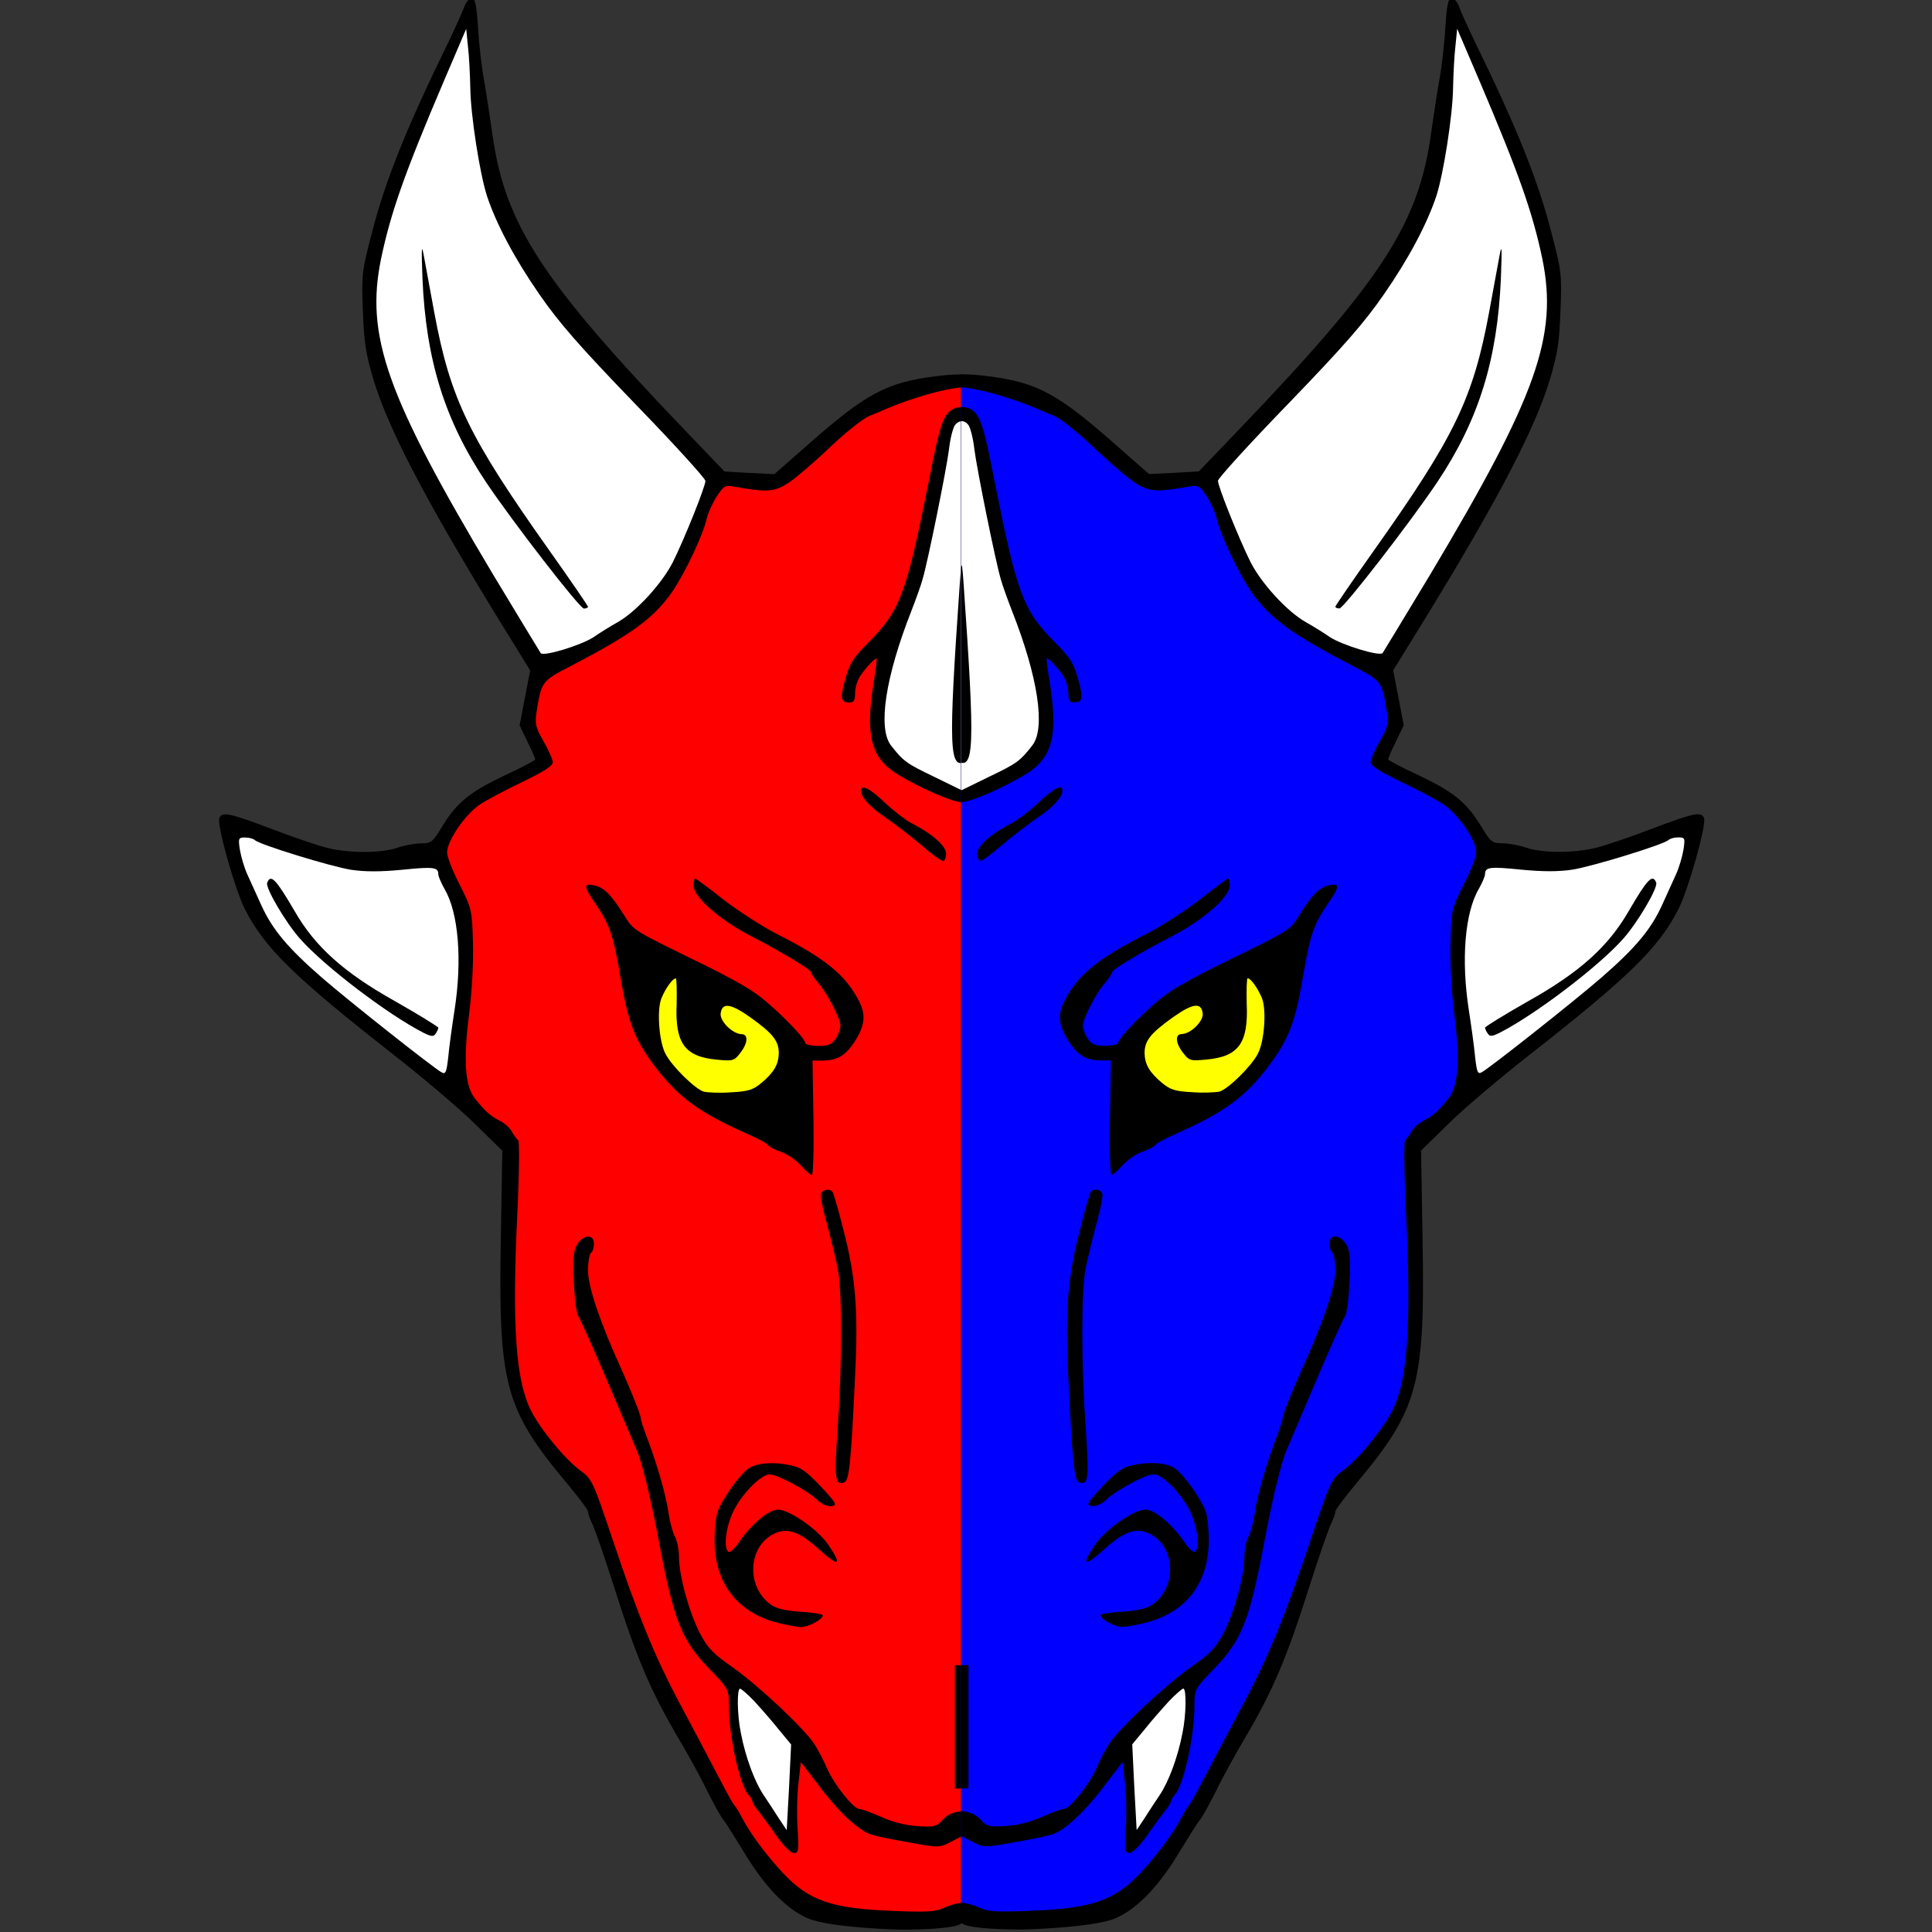<?xml version="1.0" encoding="UTF-8" standalone="no"?>
<svg
   xmlns:dc="http://purl.org/dc/elements/1.1/"
   xmlns:cc="http://creativecommons.org/ns#"
   xmlns:rdf="http://www.w3.org/1999/02/22-rdf-syntax-ns#"
   xmlns:svg="http://www.w3.org/2000/svg"
   xmlns="http://www.w3.org/2000/svg"
   xmlns:sodipodi="http://sodipodi.sourceforge.net/DTD/sodipodi-0.dtd"
   xmlns:inkscape="http://www.inkscape.org/namespaces/inkscape"
   version="1.1"
   viewBox="46.125 63 32 32"
   width="32"
   height="32"
   id="svg115"
   sodipodi:docname="favicon.svg"
   inkscape:version="0.92.4 (5da689c313, 2019-01-14)"
   inkscape:export-filename="C:\Users\juan.sanchezalva\git\ERT\ert\src\main\resources\static\resources\images\favicon.png"
   inkscape:export-xdpi="96"
   inkscape:export-ydpi="96">
  <rect x="46.125" y="63" width="32" height="32" fill="#333333" stroke="none"/>
  <sodipodi:namedview
     pagecolor="#ffffff"
     bordercolor="#666666"
     borderopacity="1"
     objecttolerance="10"
     gridtolerance="10"
     guidetolerance="10"
     inkscape:pageopacity="0"
     inkscape:pageshadow="2"
     inkscape:window-width="1920"
     inkscape:window-height="986"
     id="namedview117"
     showgrid="false"
     inkscape:pagecheckerboard="true"
     inkscape:zoom="22.627417"
     inkscape:cx="2.9773203"
     inkscape:cy="16.260987"
     inkscape:window-x="-11"
     inkscape:window-y="-11"
     inkscape:window-maximized="1"
     inkscape:current-layer="svg115" />
  <defs
     id="defs5">
    <clipPath
       id="artboard_clip_path">
      <path
         d="m 46.125,63 h 272.25 V 360 L 213.663,414 H 46.125 Z"
         id="path2"
         inkscape:connector-curvature="0" />
    </clipPath>
    <clipPath
       id="artboard_clip_path-7">
      <path
         inkscape:connector-curvature="0"
         d="m 46.125,63 h 272.25 V 360 L 213.663,414 H 46.125 Z"
         id="path2-5" />
    </clipPath>
    <clipPath
       clipPathUnits="userSpaceOnUse"
       id="clipPath2220">
      <rect
         style="opacity:1;fill:#ff00ff;fill-opacity:1;stroke:none;stroke-width:29.815;stroke-linecap:butt;stroke-linejoin:miter;stroke-miterlimit:4;stroke-dasharray:none;stroke-opacity:1;paint-order:normal"
         id="rect2222"
         width="533.717"
         height="533.717"
         x="67.161"
         y="-37.185"
         transform="scale(-1,1)" />
    </clipPath>
    <clipPath
       clipPathUnits="userSpaceOnUse"
       id="clipPath2224">
      <rect
         style="opacity:1;fill:#ff00ff;fill-opacity:1;stroke:none;stroke-width:29.815;stroke-linecap:butt;stroke-linejoin:miter;stroke-miterlimit:4;stroke-dasharray:none;stroke-opacity:1;paint-order:normal"
         id="rect2226"
         width="533.717"
         height="533.717"
         x="-345.851"
         y="-49.454"
         transform="scale(-1,1)" />
    </clipPath>
  </defs>
  <g
     id="g2362"
     transform="matrix(0.246,0,0,0.246,-2.771,21.584)">
    <g
       clip-path="url(#clipPath2220)"
       transform="matrix(0.375,0,0,0.375,288.737,144.129)"
       id="g1424">
      <g
         style="fill:none;fill-opacity:1;stroke:none;stroke-dasharray:none;stroke-opacity:1"
         id="Graphic_86"
         transform="translate(-249.411,-0.827)">
        <path
           style="fill:#000000"
           inkscape:connector-curvature="0"
           id="path13"
           d="m 92.819,66.72 c -0.316,0.896 -1.634,3.794 -2.898,6.429 -7.431,15.177 -11.278,24.769 -13.649,34.044 -1.792,6.851 -1.897,7.483 -1.634,14.018 0.211,5.744 0.527,7.747 1.897,12.384 2.898,9.591 10.54,23.873 25.612,48.115 l 2.53,4.111 -0.949,4.901 -0.949,4.954 1.37,2.846 c 0.79,1.581 1.423,3.057 1.423,3.267 0,0.158 -2.424,1.476 -5.428,2.846 -6.324,3.004 -8.59,4.848 -11.225,9.117 -1.739,2.898 -2.003,3.109 -3.847,3.109 -1.107,0 -3.057,0.369 -4.269,0.79 -2.846,1.001 -8.748,1.001 -12.648,0 -1.686,-0.422 -6.166,-1.95 -10.013,-3.425 -7.378,-2.793 -8.801,-3.109 -9.275,-1.897 -0.474,1.212 2.793,12.806 4.585,16.337 3.531,6.956 8.854,12.174 26.824,26.244 5.375,4.216 11.91,9.749 14.545,12.384 l 4.848,4.743 -0.264,15.757 c -0.474,26.192 0.738,30.671 11.857,43.952 2.055,2.477 3.794,4.743 3.794,5.112 0,0.316 0.316,1.265 0.738,2.108 0.422,0.79 2.266,6.113 4.058,11.752 3.794,12.016 6.377,18.129 11.014,26.086 1.897,3.162 4.427,7.747 5.586,10.171 1.212,2.424 2.53,4.796 2.951,5.27 0.422,0.474 1.897,2.898 3.373,5.27 3.742,6.324 7.668,10.571 11.699,12.332 4.032,1.761 16.838,2.061 16.838,2.061 10.698,-0.053 10.818,-1.197 10.818,-1.197 0,0 0.729,1.145 11.427,1.197 8.063,0.053 13.037,-0.375 15.936,-1.745 4.058,-1.897 7.273,-5.006 10.803,-10.382 1.634,-2.477 3.584,-5.481 4.374,-6.64 0.738,-1.159 1.792,-3.057 2.213,-4.216 0.474,-1.159 2.53,-4.954 4.638,-8.432 5.744,-9.591 8.695,-16.073 12.437,-27.509 1.897,-5.744 3.794,-11.172 4.216,-12.121 0.422,-0.896 0.738,-2.108 0.738,-2.74 0,-0.58 1.528,-2.898 3.425,-5.165 12.015,-14.492 13.228,-18.708 12.753,-45.164 l -0.264,-15.757 4.848,-4.743 c 2.635,-2.635 9.17,-8.168 14.545,-12.384 17.971,-14.071 23.293,-19.288 26.824,-26.244 1.792,-3.531 5.059,-15.125 4.585,-16.337 -0.474,-1.212 -1.897,-0.896 -9.275,1.897 -3.847,1.476 -8.327,3.004 -10.013,3.425 -3.9,1.001 -9.802,1.001 -12.648,0 -1.212,-0.422 -2.898,-0.79 -3.636,-0.79 -1.054,0 -1.897,-0.58 -3.004,-1.95 -4.269,-5.481 -4.585,-5.744 -15.599,-11.963 -2.635,-1.476 -3.057,-2.371 -1.792,-3.478 1.739,-1.423 2.055,-4.058 1.054,-9.012 l -0.949,-4.638 2.582,-4.111 c 15.072,-24.242 22.714,-38.523 25.612,-48.115 1.37,-4.638 1.686,-6.64 1.897,-12.384 0.264,-6.535 0.158,-7.167 -1.634,-14.018 -2.108,-8.116 -4.427,-14.229 -9.855,-25.823 -2.055,-4.479 -4.532,-9.908 -5.533,-12.068 -2.53,-5.639 -3.215,-5.481 -3.636,0.896 -0.158,2.846 -0.632,7.062 -1.054,9.381 -0.422,2.319 -1.107,6.904 -1.581,10.224 -2.266,15.968 -9.012,26.244 -34.36,52.7 l -7.273,7.589 -4.479,0.264 -4.479,0.211 -6.06,-5.323 c -10.382,-9.17 -14.123,-11.172 -22.872,-12.226 -3.742,-0.474 -6.113,-0.474 -9.749,0 -8.643,1.107 -12.384,3.109 -22.714,12.226 l -6.06,5.323 -4.479,-0.211 -4.479,-0.264 -7.273,-7.589 C 106.942,116.047 100.197,105.771 97.931,89.803 97.456,86.483 96.771,81.898 96.35,79.579 c -0.422,-2.319 -0.896,-6.535 -1.054,-9.381 -0.264,-3.952 -0.527,-5.112 -1.107,-5.112 -0.422,0 -1.054,0.738 -1.37,1.634 z" />
      </g>
      <g
         style="fill:#ffffff;fill-opacity:1;stroke:none;stroke-dasharray:none;stroke-opacity:1"
         id="Graphic_85"
         transform="translate(-249.411,-0.827)">
        <path
           style="fill:#ffffff;fill-opacity:1"
           inkscape:connector-curvature="0"
           id="path16"
           d="m 93.925,81.266 c 0.053,4.743 1.686,15.336 3.004,19.393 1.634,4.901 4.848,11.067 9.381,17.602 3.531,5.112 7.167,9.275 17.127,19.604 7.009,7.22 12.701,13.491 12.701,13.913 0,1.054 -3.847,10.593 -5.85,14.598 -1.95,3.847 -6.64,8.959 -9.96,10.803 -1.317,0.738 -3.267,1.95 -4.321,2.688 -2.213,1.423 -8.854,3.478 -9.433,2.846 -0.158,-0.211 -4.005,-6.587 -8.59,-14.176 C 78.853,136.495 75.059,125.744 77.905,111.884 79.644,103.61 82.121,96.548 89.13,80.106 l 4.058,-9.486 0.316,3.162 c 0.211,1.739 0.369,5.112 0.422,7.483 z" />
      </g>
      <g
         style="fill:none;fill-opacity:1;stroke:none;stroke-dasharray:none;stroke-opacity:1"
         id="Graphic_84"
         transform="translate(-249.411,-0.827)">
        <path
           style="fill:#ffffff"
           inkscape:connector-curvature="0"
           id="path19"
           d="m 278.163,86.799 c 6.64,15.915 9.17,25.243 9.222,33.464 0,10.171 -4.901,21.501 -20.869,48.273 -4.585,7.589 -8.432,13.965 -8.59,14.176 -0.58,0.632 -7.22,-1.423 -9.433,-2.846 -1.054,-0.738 -3.004,-1.95 -4.321,-2.688 -3.32,-1.844 -8.01,-6.956 -9.96,-10.803 -2.003,-4.005 -5.85,-13.544 -5.85,-14.598 0,-0.422 5.692,-6.693 12.701,-13.913 9.96,-10.329 13.597,-14.492 17.127,-19.604 4.532,-6.535 7.747,-12.701 9.381,-17.602 1.212,-3.847 2.951,-14.598 2.951,-18.392 0,-1.844 0.158,-5.165 0.369,-7.483 l 0.316,-4.163 1.581,3.425 c 0.843,1.897 3.267,7.641 5.375,12.753 z" />
      </g>
      <g
         style="fill:#ff0000;fill-opacity:1;stroke:none;stroke-dasharray:none;stroke-opacity:1"
         id="Graphic_83"
         transform="translate(-249.411,-0.827)">
        <path
           style="fill:#ff0000;fill-opacity:1"
           inkscape:connector-curvature="0"
           id="path22"
           d="m 190.155,136.811 c 2.635,0.843 5.217,1.792 5.797,2.055 0.58,0.263 2.003,0.843 3.109,1.317 1.212,0.474 3.794,2.582 6.324,5.165 2.371,2.371 5.692,5.217 7.378,6.324 3.32,2.161 4.269,2.266 10.329,1.159 1.739,-0.316 1.95,-0.211 3.267,1.792 0.738,1.159 1.528,2.898 1.739,3.847 0.738,3.162 4.005,10.066 6.377,13.438 3.32,4.638 7.167,7.431 18.076,13.122 5.217,2.688 5.27,2.74 6.166,8.485 0.264,1.844 0.105,2.635 -1.317,5.059 -0.896,1.581 -1.634,3.267 -1.634,3.742 0,0.632 1.686,1.686 5.428,3.478 2.951,1.423 6.429,3.267 7.694,4.111 2.635,1.792 5.85,6.482 5.85,8.59 0,0.79 -1.001,3.373 -2.213,5.797 -2.213,4.321 -2.266,4.585 -2.424,10.329 -0.105,3.531 0.158,8.695 0.685,12.859 1.054,8.221 0.738,12.859 -0.949,15.072 -1.792,2.266 -2.793,3.215 -4.532,4.111 -0.896,0.422 -1.897,1.317 -2.213,2.003 -0.369,0.632 -0.843,1.317 -1.107,1.476 -0.263,0.158 -0.211,5.797 0.158,13.438 0.949,19.973 0.264,29.617 -2.424,35.045 -1.634,3.32 -6.166,8.854 -8.854,10.803 -2.161,1.581 -2.266,1.792 -6.06,13.069 -4.374,13.07 -7.378,20.342 -11.541,28.247 -3.952,7.378 -6.219,11.752 -8.221,15.546 -0.896,1.739 -1.792,3.267 -2.003,3.425 -0.158,0.158 -0.738,1.107 -1.265,2.108 -1.37,2.688 -4.321,6.693 -7.378,9.96 -4.638,4.901 -8.643,6.324 -19.604,6.746 -6.271,0.264 -7.8,0.158 -9.328,-0.58 -1.001,-0.474 -2.424,-0.843 -3.215,-0.843 -0.79,0 -2.213,0.369 -3.215,0.843 -1.528,0.738 -3.057,0.843 -9.328,0.58 -10.962,-0.422 -14.967,-1.844 -19.604,-6.746 -3.057,-3.267 -6.008,-7.273 -7.378,-9.96 -0.527,-1.001 -1.107,-1.95 -1.265,-2.108 -0.211,-0.158 -1.107,-1.686 -2.003,-3.425 -2.003,-3.794 -4.269,-8.168 -8.221,-15.546 -4.163,-7.905 -7.167,-15.177 -11.541,-28.247 -3.794,-11.278 -3.9,-11.489 -6.06,-13.069 -2.688,-1.95 -7.22,-7.483 -8.854,-10.803 -2.688,-5.428 -3.373,-15.072 -2.424,-35.045 0.369,-7.641 0.422,-13.28 0.158,-13.438 -0.264,-0.158 -0.738,-0.843 -1.107,-1.476 -0.316,-0.685 -1.317,-1.581 -2.213,-2.003 -1.739,-0.896 -2.74,-1.844 -4.532,-4.111 -1.686,-2.213 -2.003,-6.851 -0.949,-15.072 0.527,-4.163 0.79,-9.328 0.685,-12.859 -0.158,-5.744 -0.211,-6.008 -2.371,-10.329 -1.265,-2.424 -2.266,-5.006 -2.266,-5.797 0,-2.108 3.215,-6.798 5.85,-8.59 1.265,-0.843 4.743,-2.688 7.747,-4.111 3.689,-1.792 5.375,-2.846 5.375,-3.478 0,-0.474 -0.738,-2.161 -1.634,-3.742 -1.423,-2.424 -1.581,-3.215 -1.317,-5.059 0.896,-5.744 0.949,-5.797 6.166,-8.485 10.909,-5.692 14.756,-8.485 18.076,-13.122 2.371,-3.373 5.639,-10.276 6.377,-13.438 0.211,-0.949 1.001,-2.688 1.739,-3.847 1.317,-2.003 1.528,-2.108 3.267,-1.792 5.955,1.054 7.167,0.949 9.855,-0.843 1.37,-0.949 4.743,-3.847 7.431,-6.429 2.74,-2.582 5.797,-5.006 6.851,-5.428 1.107,-0.422 2.424,-1.001 3.004,-1.265 5.744,-2.424 12.648,-4.216 15.019,-3.847 1.001,0.158 4.005,0.949 6.587,1.792 z" />
      </g>
      <g
         style="fill:none;fill-opacity:1;stroke:none;stroke-dasharray:none;stroke-opacity:1"
         id="Graphic_82"
         transform="translate(-249.411,-0.827)">
        <path
           style="fill:#ffffff"
           inkscape:connector-curvature="0"
           id="path25"
           d="m 55.244,216.282 c 0.949,0.843 13.649,4.743 17.285,5.323 2.53,0.369 5.217,0.369 9.117,0 5.639,-0.58 6.535,-0.474 6.535,0.79 0,0.422 0.527,1.581 1.107,2.635 2.53,4.269 3.215,12.806 1.792,21.87 -0.422,2.74 -0.949,6.482 -1.107,8.274 -0.316,2.793 -0.474,3.215 -1.212,2.793 -1.528,-0.843 -16.653,-12.806 -21.449,-16.969 -6.166,-5.375 -8.854,-8.59 -10.856,-12.911 -0.896,-2.003 -2.055,-4.532 -2.582,-5.692 -0.527,-1.159 -1.107,-3.109 -1.317,-4.374 -0.316,-2.108 -0.263,-2.213 0.949,-2.213 0.685,0 1.476,0.211 1.739,0.474 z" />
      </g>
      <g
         style="fill:none;fill-opacity:1;stroke:none;stroke-dasharray:none;stroke-opacity:1"
         id="Graphic_81"
         transform="translate(-249.411,-0.827)">
        <path
           style="fill:#ffffff"
           inkscape:connector-curvature="0"
           id="path28"
           d="m 311.944,218.021 c -0.211,1.265 -0.79,3.215 -1.317,4.374 -0.527,1.159 -1.686,3.689 -2.582,5.692 -2.003,4.321 -4.69,7.536 -10.856,12.911 -4.796,4.163 -19.92,16.126 -21.449,16.969 -0.738,0.422 -0.896,0 -1.212,-2.793 -0.158,-1.792 -0.685,-5.533 -1.107,-8.274 -1.423,-9.064 -0.738,-17.602 1.792,-21.87 0.58,-1.054 1.107,-2.213 1.107,-2.635 0,-1.265 0.896,-1.37 6.535,-0.79 3.9,0.369 6.587,0.369 9.117,0 3.636,-0.58 16.337,-4.479 17.285,-5.323 0.264,-0.264 1.054,-0.474 1.739,-0.474 1.212,0 1.265,0.105 0.949,2.213 z" />
      </g>
      <g
         style="fill:none;fill-opacity:1;stroke:none;stroke-dasharray:none;stroke-opacity:1"
         id="Graphic_80"
         transform="translate(-249.411,-0.827)">
        <path
           style="fill:#000000"
           inkscape:connector-curvature="0"
           id="path31"
           d="m 85.335,115.415 c 0.632,14.703 4.005,25.507 11.436,36.626 4.848,7.22 16.811,22.661 17.549,22.661 0.422,0 0.738,-0.158 0.738,-0.316 0,-0.158 -3.057,-4.638 -6.798,-9.908 -14.65,-20.658 -17.918,-27.404 -20.816,-43.003 -0.738,-3.9 -1.528,-8.432 -1.844,-10.013 -0.422,-2.371 -0.474,-1.634 -0.264,3.952 z" />
      </g>
      <g
         style="fill:none;fill-opacity:1;stroke:none;stroke-dasharray:none;stroke-opacity:1"
         id="Graphic_79"
         transform="translate(-249.411,-0.827)">
        <path
           style="fill:#000000"
           inkscape:connector-curvature="0"
           id="path34"
           d="m 278.69,111.831 c -0.685,5.85 -3.373,18.445 -4.743,22.345 -3.057,8.537 -6.693,14.756 -17.707,30.302 -3.742,5.27 -6.798,9.749 -6.798,9.908 0,2.108 10.487,-10.698 18.287,-22.345 7.378,-10.962 10.698,-21.501 11.541,-36.521 0.369,-6.956 0.053,-8.906 -0.58,-3.689 z" />
      </g>
      <g
         style="fill:none;fill-opacity:1;stroke:none;stroke-dasharray:none;stroke-opacity:1"
         id="Graphic_78"
         transform="translate(-249.411,-0.827)">
        <path
           style="fill:#000000"
           inkscape:connector-curvature="0"
           id="path37"
           d="m 180.985,138.708 c -2.055,0.843 -2.635,2.371 -4.743,13.175 -4.058,20.342 -5.112,23.135 -10.856,28.932 -2.688,2.688 -3.373,3.742 -4.111,6.482 -1.001,3.531 -0.843,4.269 0.738,4.269 0.79,0 1.001,-0.369 1.001,-1.739 0,-0.896 0.422,-2.319 0.949,-3.057 0.949,-1.423 2.53,-3.109 2.898,-3.109 0.105,0 -0.105,1.844 -0.474,4.058 -1.581,9.697 -0.58,13.702 4.111,16.653 4.005,2.477 10.013,5.112 11.752,5.112 1.739,0 7.747,-2.635 11.752,-5.112 4.69,-2.951 5.692,-6.956 4.111,-16.653 -0.369,-2.213 -0.58,-4.058 -0.474,-4.058 0.369,0 1.95,1.686 2.898,3.109 0.527,0.738 0.949,2.161 0.949,3.057 0,1.37 0.211,1.739 1.001,1.739 1.581,0 1.739,-0.738 0.738,-4.269 -0.738,-2.74 -1.423,-3.794 -4.111,-6.482 -5.744,-5.797 -6.798,-8.59 -10.856,-28.932 -2.266,-11.436 -2.74,-12.701 -5.323,-13.228 -0.685,-0.158 -1.528,-0.105 -1.95,0.053 z" />
      </g>
      <g
         style="fill:none;fill-opacity:1;stroke:none;stroke-dasharray:none;stroke-opacity:1"
         id="Graphic_77"
         transform="translate(-249.411,-0.827)">
        <path
           style="fill:#ffffff"
           inkscape:connector-curvature="0"
           id="path40"
           d="m 183.936,142.555 c 0.369,0.738 0.685,2.055 0.685,3.004 0,1.634 3.689,20.395 4.743,23.873 0.264,1.001 1.212,3.636 2.055,5.797 2.371,6.008 3.215,8.854 4.005,13.175 1.107,6.06 1.001,9.064 -0.369,10.856 -2.266,2.951 -2.898,3.373 -7.905,5.692 l -5.006,2.372 -4.954,-2.424 c -4.954,-2.371 -5.533,-2.793 -7.747,-5.639 -2.372,-3.109 -1.001,-12.226 3.636,-24.031 0.843,-2.161 1.792,-4.796 2.055,-5.797 0.949,-3.215 4.269,-19.604 4.743,-23.346 0.211,-1.95 0.738,-3.952 1.107,-4.374 0.896,-1.107 2.161,-0.738 2.951,0.843 z" />
      </g>
      <g
         style="fill:none;fill-opacity:1;stroke:none;stroke-dasharray:none;stroke-opacity:1"
         id="Graphic_76"
         transform="translate(-249.411,-0.827)">
        <path
           style="fill:#000000"
           inkscape:connector-curvature="0"
           id="path43"
           d="m 164.069,207.376 c 0,1.212 1.739,3.109 4.638,5.006 1.634,1.159 4.479,3.32 6.271,4.848 1.739,1.528 3.478,2.793 3.794,2.793 0.316,0 0.58,-0.58 0.58,-1.317 0,-1.37 -2.424,-3.531 -6.324,-5.533 -1.001,-0.527 -3.109,-2.161 -4.69,-3.636 -2.688,-2.582 -4.269,-3.32 -4.269,-2.161 z" />
      </g>
      <g
         style="fill:none;fill-opacity:1;stroke:none;stroke-dasharray:none;stroke-opacity:1"
         id="Graphic_75"
         transform="translate(-249.411,-0.827)">
        <path
           style="fill:#000000"
           inkscape:connector-curvature="0"
           id="path46"
           d="m 196.163,209.484 c -1.581,1.476 -4.111,3.373 -5.692,4.269 -3.478,2.003 -5.323,3.794 -5.323,5.217 0,1.634 0.896,1.317 4.374,-1.739 1.792,-1.528 4.638,-3.689 6.271,-4.848 2.898,-1.897 4.638,-3.794 4.638,-5.006 0,-1.159 -1.581,-0.422 -4.269,2.108 z" />
      </g>
      <g
         style="fill:none;fill-opacity:1;stroke:none;stroke-dasharray:none;stroke-opacity:1"
         id="Graphic_74"
         transform="translate(-249.411,-0.827)">
        <path
           style="fill:#000000"
           inkscape:connector-curvature="0"
           id="path49"
           d="m 134.03,224.503 c 0,2.003 4.743,6.166 10.487,9.117 5.586,2.898 10.593,5.902 10.593,6.377 0,0.211 0.58,1.107 1.317,1.95 1.634,1.897 3.952,6.377 3.952,7.694 0,0.527 -0.369,1.581 -0.843,2.266 -0.685,1.054 -1.317,1.317 -3.162,1.317 -1.265,0 -2.319,-0.264 -2.319,-0.527 0,-0.949 -5.955,-6.904 -9.064,-9.012 -1.634,-1.159 -5.692,-3.373 -8.959,-4.954 -13.28,-6.482 -12.701,-6.166 -14.492,-8.959 -2.266,-3.636 -3.531,-4.901 -5.165,-5.323 -2.161,-0.527 -2.161,0.105 -0.105,3.057 2.688,3.952 3.267,5.639 4.532,12.911 1.423,8.537 2.582,11.541 6.113,16.284 4.374,5.797 8.116,8.537 17.233,12.543 1.634,0.738 3.109,1.528 3.267,1.844 0.211,0.264 1.212,0.79 2.266,1.159 1.054,0.316 2.635,1.423 3.531,2.371 0.896,1.001 1.792,1.792 2.055,1.792 0.211,0 0.369,-4.638 0.264,-10.276 l -0.158,-10.276 h 1.686 c 2.793,0 4.269,-0.896 5.955,-3.531 1.792,-2.846 1.95,-4.743 0.685,-7.167 -2.371,-4.638 -5.955,-7.589 -14.703,-12.016 -2.582,-1.317 -6.904,-4.111 -9.591,-6.166 -2.635,-2.108 -4.954,-3.794 -5.112,-3.794 -0.158,0 -0.264,0.58 -0.264,1.317 z" />
      </g>
      <g
         style="fill:#000000;fill-opacity:1;stroke:none;stroke-dasharray:none;stroke-opacity:1"
         id="Graphic_73"
         transform="translate(-249.411,-0.827)">
        <path
           style="fill:#000000;fill-opacity:1"
           inkscape:connector-curvature="0"
           id="path52"
           d="m 127.442,238.152 c 0.738,0.58 0.843,0.949 0.474,1.212 -0.369,0.264 -1.212,1.844 -1.95,3.584 l -1.317,3.162 -0.58,-1.476 c -0.316,-0.843 -0.58,-3.162 -0.58,-5.165 v -3.689 l 1.476,0.79 c 0.79,0.422 1.897,1.107 2.477,1.581 z" />
      </g>
      <g
         style="fill:#ffff00;fill-opacity:1;stroke:none;stroke-dasharray:none;stroke-opacity:1"
         id="Graphic_72"
         transform="translate(-249.411,-0.827)">
        <path
           style="fill:#ffff00"
           inkscape:connector-curvature="0"
           id="path55"
           d="m 130.973,245.688 c -0.316,7.114 1.476,9.486 7.273,10.013 2.793,0.264 3.057,0.211 4.111,-1.159 1.423,-1.792 1.528,-3.425 0.264,-3.425 -1.634,-0.053 -3.952,-2.371 -3.742,-3.742 0.264,-2.003 1.792,-1.792 5.428,0.79 3.952,2.846 5.006,4.163 5.006,6.377 -0.053,2.003 -0.843,3.425 -3.109,5.323 -1.528,1.265 -2.371,1.528 -5.375,1.686 -2.003,0.158 -4.216,0.053 -4.954,-0.105 -1.476,-0.369 -5.744,-4.532 -6.904,-6.798 -1.159,-2.161 -1.581,-7.852 -0.738,-9.96 0.738,-1.792 2.003,-3.584 2.582,-3.584 0.158,0 0.211,2.055 0.158,4.585 z" />
      </g>
      <g
         style="fill:#000000;fill-opacity:1;stroke:none;stroke-dasharray:none;stroke-opacity:1"
         id="Graphic_71"
         transform="translate(-249.411,-0.827)">
        <path
           style="fill:#000000;fill-opacity:1"
           inkscape:connector-curvature="0"
           id="path58"
           d="m 136.401,243.949 c 1.001,0.738 1.001,0.79 0.105,2.635 -0.474,1.054 -0.896,2.53 -0.896,3.215 0,0.843 -0.316,1.317 -0.79,1.317 -0.422,0 -0.79,-0.474 -0.79,-1.001 0,-0.58 -0.211,-1.212 -0.527,-1.37 -0.685,-0.422 -0.685,-3.215 0,-4.532 0.685,-1.212 1.528,-1.265 2.898,-0.264 z" />
      </g>
      <g
         style="fill:#000000;fill-opacity:1;stroke:none;stroke-dasharray:none;stroke-opacity:1"
         id="Graphic_70"
         transform="translate(-249.411,-0.827)">
        <path
           style="fill:#000000;fill-opacity:1"
           inkscape:connector-curvature="0"
           id="path61"
           d="m 151.684,263.606 c -0.211,2.003 -0.527,3.847 -0.685,4.163 -0.264,0.422 -1.476,-0.053 -3.689,-1.37 -3.004,-1.844 -3.215,-2.108 -2.266,-2.582 0.58,-0.316 1.37,-0.58 1.739,-0.58 0.369,0 1.634,-0.738 2.74,-1.581 1.159,-0.896 2.213,-1.581 2.319,-1.581 0.105,0 0.053,1.581 -0.158,3.531 z" />
      </g>
      <g
         style="fill:none;fill-opacity:1;stroke:none;stroke-dasharray:none;stroke-opacity:1"
         id="Graphic_69"
         transform="translate(-249.411,-0.827)">
        <path
           style="fill:#000000"
           inkscape:connector-curvature="0"
           id="path64"
           d="m 224.673,227.243 c -2.74,2.161 -6.06,4.427 -7.378,5.006 -9.908,4.269 -17.391,11.225 -17.391,16.073 0,2.003 2.846,6.377 4.532,7.009 0.738,0.316 2.108,0.527 3.004,0.527 h 1.686 l -0.158,10.276 c -0.105,5.639 0.053,10.276 0.264,10.276 0.264,0 1.159,-0.79 2.055,-1.792 0.896,-0.949 2.477,-2.055 3.531,-2.371 1.054,-0.369 2.055,-0.896 2.266,-1.159 0.158,-0.316 1.634,-1.107 3.267,-1.844 9.117,-4.005 12.859,-6.746 17.233,-12.543 3.531,-4.743 4.69,-7.747 6.113,-16.284 1.265,-7.273 1.844,-8.959 4.532,-12.911 2.055,-2.951 2.055,-3.584 -0.105,-3.057 -1.634,0.422 -2.898,1.686 -5.165,5.323 -1.792,2.793 -1.212,2.477 -14.492,8.959 -3.267,1.581 -7.325,3.794 -8.959,4.954 -3.109,2.108 -9.064,8.063 -9.064,9.012 0,0.264 -1.054,0.527 -2.319,0.527 -1.844,0 -2.477,-0.264 -3.162,-1.317 -0.474,-0.685 -0.843,-1.739 -0.843,-2.266 0,-1.317 2.319,-5.797 3.952,-7.694 0.738,-0.843 1.317,-1.739 1.317,-1.95 0,-0.474 5.006,-3.478 10.593,-6.377 5.744,-2.951 10.487,-7.114 10.487,-9.117 0,-0.738 -0.158,-1.317 -0.369,-1.265 -0.263,0 -2.688,1.792 -5.428,4.005 z" />
      </g>
      <g
         style="fill:none;fill-opacity:1;stroke:none;stroke-dasharray:none;stroke-opacity:1"
         id="Graphic_68"
         transform="translate(-249.411,-0.827)">
        <path
           style="fill:#ffffff"
           inkscape:connector-curvature="0"
           id="path67"
           d="m 240.483,244.582 -0.632,1.528 -1.317,-3.162 c -0.738,-1.739 -1.528,-3.267 -1.792,-3.32 -0.949,-0.369 -0.422,-1.159 1.792,-2.424 l 2.213,-1.37 0.158,3.584 c 0.105,2.003 -0.105,4.321 -0.422,5.165 z" />
      </g>
      <g
         style="fill:none;fill-opacity:1;stroke:none;stroke-dasharray:none;stroke-opacity:1"
         id="Graphic_67"
         transform="translate(-249.411,-0.827)">
        <path
           style="fill:#ffffff"
           inkscape:connector-curvature="0"
           id="path70"
           d="m 234.792,241.999 c 1.581,1.897 2.161,4.321 1.844,7.8 -0.369,4.058 -1.107,5.533 -4.321,8.801 -2.793,2.898 -3.742,3.267 -8.643,2.951 -3.004,-0.158 -3.847,-0.422 -5.375,-1.686 -2.266,-1.897 -3.057,-3.32 -3.109,-5.323 0,-2.213 1.054,-3.531 5.006,-6.377 3.636,-2.582 5.165,-2.793 5.428,-0.79 0.211,1.37 -2.108,3.689 -3.689,3.742 -1.317,0 -1.212,1.634 0.211,3.425 1.054,1.37 1.317,1.423 4.111,1.159 5.797,-0.527 7.589,-2.898 7.273,-10.013 -0.053,-2.53 0,-4.585 0.158,-4.585 0.158,0 0.685,0.422 1.107,0.896 z" />
      </g>
      <g
         style="fill:none;fill-opacity:1;stroke:none;stroke-dasharray:none;stroke-opacity:1"
         id="Graphic_66"
         transform="translate(-249.411,-0.827)">
        <path
           style="fill:#ffffff"
           inkscape:connector-curvature="0"
           id="path73"
           d="m 230.997,244.213 c 0.685,1.317 0.685,4.111 0,4.532 -0.264,0.158 -0.527,0.79 -0.527,1.37 0,0.527 -0.369,1.001 -0.79,1.001 -0.474,0 -0.79,-0.474 -0.79,-1.317 0,-0.685 -0.422,-2.161 -0.896,-3.215 -0.896,-1.844 -0.896,-1.897 0.105,-2.635 1.37,-1.001 2.213,-0.949 2.898,0.264 z" />
      </g>
      <g
         style="fill:none;fill-opacity:1;stroke:none;stroke-dasharray:none;stroke-opacity:1"
         id="Graphic_65"
         transform="translate(-249.411,-0.827)">
        <path
           style="fill:#ffffff"
           inkscape:connector-curvature="0"
           id="path76"
           d="m 215.503,262.025 c 0.896,0.685 1.897,1.212 2.266,1.212 0.369,0 1.107,0.264 1.686,0.58 0.949,0.474 0.738,0.738 -2.266,2.582 -2.213,1.317 -3.425,1.792 -3.689,1.37 -0.158,-0.316 -0.474,-2.213 -0.685,-4.216 -0.422,-3.953 -0.527,-3.953 2.688,-1.528 z" />
      </g>
      <g
         style="fill:none;fill-opacity:1;stroke:none;stroke-dasharray:none;stroke-opacity:1"
         id="Graphic_64"
         transform="translate(-249.411,-0.827)">
        <path
           style="fill:#000000"
           inkscape:connector-curvature="0"
           id="path79"
           d="m 156.901,279.785 c -0.158,0.369 0.316,2.793 1.054,5.375 0.685,2.582 1.581,6.219 1.95,8.116 0.79,4.111 0.79,17.127 -0.053,29.037 -0.58,8.643 -0.422,9.908 1.212,9.275 0.896,-0.316 1.212,-3.478 1.95,-19.077 0.58,-11.963 0.105,-17.76 -2.108,-26.297 -0.843,-3.425 -1.739,-6.429 -1.897,-6.693 -0.422,-0.738 -1.792,-0.58 -2.108,0.264 z" />
      </g>
      <g
         style="fill:none;fill-opacity:1;stroke:none;stroke-dasharray:none;stroke-opacity:1"
         id="Graphic_63"
         transform="translate(-249.411,-0.827)">
        <path
           style="fill:#000000"
           inkscape:connector-curvature="0"
           id="path82"
           d="m 206.545,279.469 c -0.843,1.423 -3.584,13.649 -4.005,17.971 -0.422,4.796 0.105,22.714 0.949,30.618 0.316,2.951 0.527,3.425 1.423,3.425 1.212,0 1.212,0 0.316,-18.55 -0.632,-12.595 -0.263,-17.602 1.897,-25.717 1.686,-6.377 1.792,-7.8 0.58,-8.063 -0.474,-0.105 -1.001,0.053 -1.159,0.316 z" />
      </g>
      <g
         style="fill:none;fill-opacity:1;stroke:none;stroke-dasharray:none;stroke-opacity:1"
         id="Graphic_62"
         transform="translate(-249.411,-0.827)">
        <path
           style="fill:#000000"
           inkscape:connector-curvature="0"
           id="path85"
           d="m 113.161,288.797 c -0.685,1.054 -0.843,2.372 -0.632,6.798 0.105,3.004 0.474,5.797 0.79,6.166 0.316,0.422 2.635,5.586 5.165,11.541 2.53,5.955 4.901,11.489 5.27,12.384 0.949,2.055 2.53,8.537 3.952,16.073 2.74,14.65 4.111,18.181 9.17,23.346 3.425,3.584 3.478,3.636 3.478,6.535 0,5.533 1.897,14.123 3.478,16.021 0.422,0.422 0.738,1.001 0.738,1.212 0,0.264 0.527,1.107 1.212,1.897 0.632,0.843 2.108,2.793 3.215,4.427 1.212,1.686 2.477,2.951 3.004,2.951 0.843,0 0.949,-0.422 0.685,-4.374 -0.158,-2.371 -0.105,-6.06 0.158,-8.168 l 0.422,-3.794 2.898,3.794 c 3.847,5.165 7.536,8.59 9.908,9.275 1.054,0.316 4.216,0.949 7.009,1.423 5.006,0.896 5.112,0.896 7.22,-0.211 l 2.161,-1.107 1.897,1.107 c 1.844,1.107 1.95,1.107 7.009,0.211 2.793,-0.474 6.008,-1.107 7.062,-1.423 2.371,-0.685 6.06,-4.111 9.908,-9.275 l 2.898,-3.794 0.422,3.794 c 0.263,2.108 0.316,5.797 0.158,8.168 -0.263,3.952 -0.158,4.374 0.685,4.374 0.527,0 1.792,-1.265 3.004,-2.951 1.107,-1.634 2.582,-3.584 3.267,-4.427 0.632,-0.79 1.159,-1.634 1.159,-1.897 0,-0.211 0.316,-0.79 0.738,-1.212 1.581,-1.897 3.478,-10.487 3.478,-16.021 0,-2.898 0.053,-2.951 3.478,-6.535 5.059,-5.165 6.429,-8.695 9.17,-23.346 1.423,-7.536 3.004,-14.018 3.952,-16.073 0.369,-0.896 2.74,-6.429 5.27,-12.384 2.53,-5.955 4.848,-11.12 5.165,-11.541 0.316,-0.369 0.685,-3.162 0.79,-6.166 0.211,-4.427 0.053,-5.744 -0.632,-6.798 -1.159,-1.739 -2.951,-1.792 -2.951,-0.053 0,0.738 0.264,1.476 0.527,1.634 0.316,0.158 0.527,1.634 0.527,3.215 0,2.898 -2.213,9.381 -5.955,17.602 -2.003,4.479 -3.531,8.327 -3.531,8.959 0,0.316 -0.58,2.055 -1.265,3.847 -1.739,4.585 -3.32,10.171 -3.742,13.28 -0.211,1.423 -0.685,3.267 -1.107,4.058 -0.422,0.79 -0.738,2.424 -0.738,3.689 0,3.373 -1.844,9.96 -3.742,13.649 -1.423,2.688 -2.371,3.689 -5.902,6.166 -6.166,4.374 -11.172,9.275 -14.387,14.123 -1.528,2.371 -3.057,4.848 -3.32,5.533 -0.685,1.792 -4.216,5.744 -5.059,5.744 -0.422,0 -2.108,0.632 -3.794,1.37 -1.95,0.896 -4.321,1.528 -6.482,1.686 -3.162,0.211 -3.531,0.105 -4.69,-1.159 -1.792,-1.95 -5.165,-1.95 -6.956,0 -1.159,1.265 -1.528,1.37 -4.69,1.159 -2.161,-0.158 -4.532,-0.79 -6.482,-1.686 -1.686,-0.738 -3.373,-1.37 -3.794,-1.37 -1.054,0 -4.479,-4.269 -5.797,-7.22 -0.58,-1.37 -1.634,-3.373 -2.266,-4.374 -1.739,-2.74 -9.855,-10.382 -14.65,-13.807 -3.584,-2.477 -4.532,-3.478 -5.955,-6.166 -1.897,-3.689 -3.742,-10.276 -3.742,-13.649 0,-1.265 -0.316,-2.898 -0.738,-3.689 -0.422,-0.79 -0.896,-2.635 -1.107,-4.058 -0.422,-3.109 -2.003,-8.695 -3.742,-13.28 -0.685,-1.792 -1.265,-3.531 -1.265,-3.847 0,-0.632 -1.528,-4.479 -3.531,-8.959 -3.742,-8.221 -5.955,-14.703 -5.955,-17.602 0,-1.581 0.264,-3.057 0.527,-3.215 0.316,-0.158 0.527,-0.896 0.527,-1.634 0,-1.739 -1.792,-1.686 -2.951,0.053 z" />
      </g>
      <g
         style="fill:none;fill-opacity:1;stroke:none;stroke-dasharray:none;stroke-opacity:1"
         id="Graphic_61"
         transform="translate(-249.411,-0.827)">
        <path
           style="fill:#ffffff"
           inkscape:connector-curvature="0"
           id="path88"
           d="m 144.886,370.85 c 1.159,1.265 3.162,3.531 4.374,5.059 l 2.266,2.74 -0.369,7.694 -0.422,7.694 -1.37,-2.055 c -0.738,-1.159 -2.003,-3.109 -2.793,-4.269 -1.581,-2.372 -3.215,-6.693 -4.058,-11.067 -0.685,-3.267 -0.738,-8.01 -0.158,-8.01 0.211,0 1.37,1.001 2.53,2.213 z" />
      </g>
      <g
         style="fill:none;fill-opacity:1;stroke:none;stroke-dasharray:none;stroke-opacity:1"
         id="Graphic_60"
         transform="translate(-249.411,-0.827)">
        <path
           style="fill:#ffffff"
           inkscape:connector-curvature="0"
           id="path91"
           d="m 222.565,371.272 c 0,5.059 -2.161,12.753 -4.638,16.442 -0.79,1.159 -2.055,3.109 -2.793,4.269 l -1.37,2.055 -0.422,-7.694 -0.369,-7.694 2.266,-2.74 c 3.004,-3.689 6.377,-7.273 6.904,-7.273 0.211,0 0.422,1.159 0.422,2.635 z" />
      </g>
      <g
         style="fill:none;fill-opacity:1;stroke:none;stroke-dasharray:none;stroke-opacity:1"
         id="Graphic_59"
         transform="translate(-249.411,-0.827)">
        <path
           style="fill:#000000"
           inkscape:connector-curvature="0"
           id="path94"
           d="m 143.99,329.006 c -0.79,0.474 -2.424,2.372 -3.689,4.269 -2.055,3.162 -2.319,3.847 -2.477,7.378 -0.474,8.379 3.531,14.123 11.172,16.126 1.634,0.422 3.584,0.79 4.321,0.79 1.317,0 3.9,-1.37 3.9,-2.108 0,-0.211 -1.792,-0.527 -4.005,-0.632 -2.793,-0.211 -4.374,-0.58 -5.375,-1.317 -4.427,-3.215 -4.058,-10.435 0.632,-12.701 2.371,-1.159 4.585,-0.369 8.116,2.846 3.584,3.215 4.163,2.898 1.634,-0.843 -1.897,-2.793 -7.009,-6.324 -9.064,-6.324 -1.634,0 -4.743,2.582 -6.956,5.797 -0.79,1.159 -1.634,1.95 -1.897,1.792 -1.001,-0.58 -0.474,-4.69 0.949,-7.483 1.581,-3.109 4.901,-6.429 6.429,-6.429 1.37,0 6.851,2.898 8.537,4.585 0.843,0.79 1.897,1.212 2.582,1.107 1.054,-0.158 0.896,-0.474 -1.897,-3.478 -2.371,-2.53 -3.584,-3.478 -5.217,-3.794 -3.057,-0.738 -6.113,-0.527 -7.694,0.422 z" />
      </g>
      <g
         style="fill:none;fill-opacity:1;stroke:none;stroke-dasharray:none;stroke-opacity:1"
         id="Graphic_58"
         transform="translate(-249.411,-0.827)">
        <path
           style="fill:#000000"
           inkscape:connector-curvature="0"
           id="path97"
           d="m 213.606,328.585 c -1.317,0.316 -2.74,1.423 -4.954,3.794 -2.793,3.004 -2.951,3.32 -1.897,3.478 0.685,0.105 1.739,-0.316 2.582,-1.107 1.686,-1.686 7.167,-4.585 8.537,-4.585 1.528,0 4.848,3.32 6.429,6.429 1.423,2.793 1.95,6.904 0.949,7.483 -0.264,0.158 -1.107,-0.632 -1.897,-1.792 -2.213,-3.215 -5.323,-5.797 -6.956,-5.797 -2.055,0 -7.167,3.531 -9.064,6.324 -2.53,3.742 -1.95,4.058 1.634,0.843 3.531,-3.215 5.744,-4.005 8.116,-2.846 4.69,2.266 5.059,9.486 0.632,12.701 -1.001,0.738 -2.582,1.107 -5.375,1.317 -2.213,0.105 -4.005,0.422 -4.005,0.632 0,0.738 2.582,2.108 3.9,2.108 2.319,0 7.325,-1.528 9.328,-2.898 2.371,-1.528 4.848,-5.006 5.744,-7.958 0.369,-1.212 0.58,-3.847 0.422,-6.06 -0.158,-3.531 -0.422,-4.216 -2.477,-7.325 -1.265,-1.897 -2.951,-3.847 -3.847,-4.374 -1.634,-0.949 -4.69,-1.107 -7.8,-0.369 z" />
      </g>
      <g
         style="fill:none;fill-opacity:1;stroke:none;stroke-dasharray:none;stroke-opacity:1"
         id="Graphic_57"
         transform="translate(-249.411,-0.827)">
        <path
           style="fill:#000000"
           inkscape:connector-curvature="0"
           id="path100"
           d="m 180.933,375.488 v 11.067 h 1.317 1.317 v -11.067 -11.067 h -1.317 -1.317 z" />
      </g>
      <g
         style="fill:none;fill-opacity:1;stroke:none;stroke-dasharray:none;stroke-opacity:1"
         id="Graphic_56"
         transform="translate(-249.411,-0.827)">
        <path
           style="fill:#000000"
           inkscape:connector-curvature="0"
           id="path103"
           d="m 57.457,223.923 c -0.369,0.896 3.32,7.167 5.902,10.066 4.374,4.954 15.757,13.597 22.134,16.864 1.476,0.738 1.844,0.738 2.213,0.158 0.264,-0.369 0.474,-0.843 0.474,-1.054 0,-0.158 -3.478,-2.319 -7.747,-4.743 -9.222,-5.165 -14.387,-9.802 -18.076,-16.231 -3.32,-5.692 -4.269,-6.693 -4.901,-5.059 z" />
      </g>
      <g
         style="fill:none;fill-opacity:1;stroke:none;stroke-dasharray:none;stroke-opacity:1"
         id="Graphic_55"
         transform="translate(-249.411,-0.827)">
        <path
           style="fill:#000000"
           inkscape:connector-curvature="0"
           id="path106"
           d="m 305.198,224.081 c -0.422,0.527 -1.792,2.74 -3.057,4.901 -3.689,6.429 -8.854,11.067 -18.076,16.231 -4.269,2.424 -7.747,4.585 -7.747,4.743 0,0.211 0.211,0.685 0.474,1.054 0.369,0.58 0.738,0.58 2.213,-0.158 6.377,-3.267 17.76,-11.91 22.134,-16.864 2.582,-2.898 6.271,-9.17 5.902,-10.066 -0.369,-1.001 -0.896,-0.949 -1.845,0.158 z" />
      </g>
      <g
         style="fill:none;fill-opacity:1;stroke:none;stroke-dasharray:none;stroke-opacity:1"
         id="Graphic_54"
         transform="translate(-249.411,-0.827)">
        <path
           style="fill:#000000"
           inkscape:connector-curvature="0"
           id="path109"
           d="m 181.828,169.959 c -2.108,30.197 -1.95,33.833 1.159,32.147 1.001,-0.527 1.107,-1.001 1.054,-5.955 0,-2.951 -0.422,-11.172 -0.949,-18.287 -0.896,-12.648 -0.896,-12.806 -1.265,-7.905 z" />
      </g>
    </g>
    <g
       clip-path="url(#clipPath2224)"
       transform="matrix(-0.375,0,0,0.375,393.171,153.719)"
       id="g1771">
      <g
         style="fill:none;fill-opacity:1;stroke:none;stroke-dasharray:none;stroke-opacity:1"
         id="Graphic_86-9"
         transform="translate(163.601,-26.421)">
        <path
           style="fill:#000000"
           inkscape:connector-curvature="0"
           id="path13-0"
           d="m 92.819,66.72 c -0.316,0.896 -1.634,3.794 -2.898,6.429 -7.431,15.177 -11.278,24.769 -13.649,34.044 -1.792,6.851 -1.897,7.483 -1.634,14.018 0.211,5.744 0.527,7.747 1.897,12.384 2.898,9.591 10.54,23.873 25.612,48.115 l 2.53,4.111 -0.949,4.901 -0.949,4.954 1.37,2.846 c 0.79,1.581 1.423,3.057 1.423,3.267 0,0.158 -2.424,1.476 -5.428,2.846 -6.324,3.004 -8.59,4.848 -11.225,9.117 -1.739,2.898 -2.003,3.109 -3.847,3.109 -1.107,0 -3.057,0.369 -4.269,0.79 -2.846,1.001 -8.748,1.001 -12.648,0 -1.686,-0.422 -6.166,-1.95 -10.013,-3.425 -7.378,-2.793 -8.801,-3.109 -9.275,-1.897 -0.474,1.212 2.793,12.806 4.585,16.337 3.531,6.956 8.854,12.174 26.824,26.244 5.375,4.216 11.91,9.749 14.545,12.384 l 4.848,4.743 -0.264,15.757 c -0.474,26.192 0.738,30.671 11.857,43.952 2.055,2.477 3.794,4.743 3.794,5.112 0,0.316 0.316,1.265 0.738,2.108 0.422,0.79 2.266,6.113 4.058,11.752 3.794,12.016 6.377,18.129 11.014,26.086 1.897,3.162 4.427,7.747 5.586,10.171 1.212,2.424 2.53,4.796 2.951,5.27 0.422,0.474 1.897,2.898 3.373,5.27 3.742,6.324 7.668,10.571 11.699,12.332 4.032,1.761 16.838,2.061 16.838,2.061 10.698,-0.053 10.818,-1.197 10.818,-1.197 0,0 0.729,1.145 11.427,1.197 8.063,0.053 13.037,-0.375 15.936,-1.745 4.058,-1.897 7.273,-5.006 10.803,-10.382 1.634,-2.477 3.584,-5.481 4.374,-6.64 0.738,-1.159 1.792,-3.057 2.213,-4.216 0.474,-1.159 2.53,-4.954 4.638,-8.432 5.744,-9.591 8.695,-16.073 12.437,-27.509 1.897,-5.744 3.794,-11.172 4.216,-12.121 0.422,-0.896 0.738,-2.108 0.738,-2.74 0,-0.58 1.528,-2.898 3.425,-5.165 12.015,-14.492 13.228,-18.708 12.753,-45.164 l -0.264,-15.757 4.848,-4.743 c 2.635,-2.635 9.17,-8.168 14.545,-12.384 17.971,-14.071 23.293,-19.288 26.824,-26.244 1.792,-3.531 5.059,-15.125 4.585,-16.337 -0.474,-1.212 -1.897,-0.896 -9.275,1.897 -3.847,1.476 -8.327,3.004 -10.013,3.425 -3.9,1.001 -9.802,1.001 -12.648,0 -1.212,-0.422 -2.898,-0.79 -3.636,-0.79 -1.054,0 -1.897,-0.58 -3.004,-1.95 -4.269,-5.481 -4.585,-5.744 -15.599,-11.963 -2.635,-1.476 -3.057,-2.371 -1.792,-3.478 1.739,-1.423 2.055,-4.058 1.054,-9.012 l -0.949,-4.638 2.582,-4.111 c 15.072,-24.242 22.714,-38.523 25.612,-48.115 1.37,-4.638 1.686,-6.64 1.897,-12.384 0.264,-6.535 0.158,-7.167 -1.634,-14.018 -2.108,-8.116 -4.427,-14.229 -9.855,-25.823 -2.055,-4.479 -4.532,-9.908 -5.533,-12.068 -2.53,-5.639 -3.215,-5.481 -3.636,0.896 -0.158,2.846 -0.632,7.062 -1.054,9.381 -0.422,2.319 -1.107,6.904 -1.581,10.224 -2.266,15.968 -9.012,26.244 -34.36,52.7 l -7.273,7.589 -4.479,0.264 -4.479,0.211 -6.06,-5.323 c -10.382,-9.17 -14.123,-11.172 -22.872,-12.226 -3.742,-0.474 -6.113,-0.474 -9.749,0 -8.643,1.107 -12.384,3.109 -22.714,12.226 l -6.06,5.323 -4.479,-0.211 -4.479,-0.264 -7.273,-7.589 C 106.942,116.047 100.197,105.771 97.931,89.803 97.456,86.483 96.771,81.898 96.35,79.579 c -0.422,-2.319 -0.896,-6.535 -1.054,-9.381 -0.264,-3.952 -0.527,-5.112 -1.107,-5.112 -0.422,0 -1.054,0.738 -1.37,1.634 z" />
      </g>
      <g
         style="fill:#ffffff;fill-opacity:1;stroke:none;stroke-dasharray:none;stroke-opacity:1"
         id="Graphic_85-7"
         transform="translate(163.601,-26.421)">
        <path
           style="fill:#ffffff;fill-opacity:1"
           inkscape:connector-curvature="0"
           id="path16-9"
           d="m 93.925,81.266 c 0.053,4.743 1.686,15.336 3.004,19.393 1.634,4.901 4.848,11.067 9.381,17.602 3.531,5.112 7.167,9.275 17.127,19.604 7.009,7.22 12.701,13.491 12.701,13.913 0,1.054 -3.847,10.593 -5.85,14.598 -1.95,3.847 -6.64,8.959 -9.96,10.803 -1.317,0.738 -3.267,1.95 -4.321,2.688 -2.213,1.423 -8.854,3.478 -9.433,2.846 -0.158,-0.211 -4.005,-6.587 -8.59,-14.176 C 78.853,136.495 75.059,125.744 77.905,111.884 79.644,103.61 82.121,96.548 89.13,80.106 l 4.058,-9.486 0.316,3.162 c 0.211,1.739 0.369,5.112 0.422,7.483 z" />
      </g>
      <g
         style="fill:none;fill-opacity:1;stroke:none;stroke-dasharray:none;stroke-opacity:1"
         id="Graphic_84-4"
         transform="translate(163.601,-26.421)">
        <path
           style="fill:#ffffff"
           inkscape:connector-curvature="0"
           id="path19-0"
           d="m 278.163,86.799 c 6.64,15.915 9.17,25.243 9.222,33.464 0,10.171 -4.901,21.501 -20.869,48.273 -4.585,7.589 -8.432,13.965 -8.59,14.176 -0.58,0.632 -7.22,-1.423 -9.433,-2.846 -1.054,-0.738 -3.004,-1.95 -4.321,-2.688 -3.32,-1.844 -8.01,-6.956 -9.96,-10.803 -2.003,-4.005 -5.85,-13.544 -5.85,-14.598 0,-0.422 5.692,-6.693 12.701,-13.913 9.96,-10.329 13.597,-14.492 17.127,-19.604 4.532,-6.535 7.747,-12.701 9.381,-17.602 1.212,-3.847 2.951,-14.598 2.951,-18.392 0,-1.844 0.158,-5.165 0.369,-7.483 l 0.316,-4.163 1.581,3.425 c 0.843,1.897 3.267,7.641 5.375,12.753 z" />
      </g>
      <g
         style="fill:#0000ff;fill-opacity:1;stroke:none;stroke-dasharray:none;stroke-opacity:1"
         id="Graphic_83-7"
         transform="translate(163.601,-26.421)">
        <path
           style="fill:#0000ff;fill-opacity:1"
           inkscape:connector-curvature="0"
           id="path22-5"
           d="m 190.155,136.811 c 2.635,0.843 5.217,1.792 5.797,2.055 0.58,0.263 2.003,0.843 3.109,1.317 1.212,0.474 3.794,2.582 6.324,5.165 2.371,2.371 5.692,5.217 7.378,6.324 3.32,2.161 4.269,2.266 10.329,1.159 1.739,-0.316 1.95,-0.211 3.267,1.792 0.738,1.159 1.528,2.898 1.739,3.847 0.738,3.162 4.005,10.066 6.377,13.438 3.32,4.638 7.167,7.431 18.076,13.122 5.217,2.688 5.27,2.74 6.166,8.485 0.264,1.844 0.105,2.635 -1.317,5.059 -0.896,1.581 -1.634,3.267 -1.634,3.742 0,0.632 1.686,1.686 5.428,3.478 2.951,1.423 6.429,3.267 7.694,4.111 2.635,1.792 5.85,6.482 5.85,8.59 0,0.79 -1.001,3.373 -2.213,5.797 -2.213,4.321 -2.266,4.585 -2.424,10.329 -0.105,3.531 0.158,8.695 0.685,12.859 1.054,8.221 0.738,12.859 -0.949,15.072 -1.792,2.266 -2.793,3.215 -4.532,4.111 -0.896,0.422 -1.897,1.317 -2.213,2.003 -0.369,0.632 -0.843,1.317 -1.107,1.476 -0.263,0.158 -0.211,5.797 0.158,13.438 0.949,19.973 0.264,29.617 -2.424,35.045 -1.634,3.32 -6.166,8.854 -8.854,10.803 -2.161,1.581 -2.266,1.792 -6.06,13.069 -4.374,13.07 -7.378,20.342 -11.541,28.247 -3.952,7.378 -6.219,11.752 -8.221,15.546 -0.896,1.739 -1.792,3.267 -2.003,3.425 -0.158,0.158 -0.738,1.107 -1.265,2.108 -1.37,2.688 -4.321,6.693 -7.378,9.96 -4.638,4.901 -8.643,6.324 -19.604,6.746 -6.271,0.264 -7.8,0.158 -9.328,-0.58 -1.001,-0.474 -2.424,-0.843 -3.215,-0.843 -0.79,0 -2.213,0.369 -3.215,0.843 -1.528,0.738 -3.057,0.843 -9.328,0.58 -10.962,-0.422 -14.967,-1.844 -19.604,-6.746 -3.057,-3.267 -6.008,-7.273 -7.378,-9.96 -0.527,-1.001 -1.107,-1.95 -1.265,-2.108 -0.211,-0.158 -1.107,-1.686 -2.003,-3.425 -2.003,-3.794 -4.269,-8.168 -8.221,-15.546 -4.163,-7.905 -7.167,-15.177 -11.541,-28.247 -3.794,-11.278 -3.9,-11.489 -6.06,-13.069 -2.688,-1.95 -7.22,-7.483 -8.854,-10.803 -2.688,-5.428 -3.373,-15.072 -2.424,-35.045 0.369,-7.641 0.422,-13.28 0.158,-13.438 -0.264,-0.158 -0.738,-0.843 -1.107,-1.476 -0.316,-0.685 -1.317,-1.581 -2.213,-2.003 -1.739,-0.896 -2.74,-1.844 -4.532,-4.111 -1.686,-2.213 -2.003,-6.851 -0.949,-15.072 0.527,-4.163 0.79,-9.328 0.685,-12.859 -0.158,-5.744 -0.211,-6.008 -2.371,-10.329 -1.265,-2.424 -2.266,-5.006 -2.266,-5.797 0,-2.108 3.215,-6.798 5.85,-8.59 1.265,-0.843 4.743,-2.688 7.747,-4.111 3.689,-1.792 5.375,-2.846 5.375,-3.478 0,-0.474 -0.738,-2.161 -1.634,-3.742 -1.423,-2.424 -1.581,-3.215 -1.317,-5.059 0.896,-5.744 0.949,-5.797 6.166,-8.485 10.909,-5.692 14.756,-8.485 18.076,-13.122 2.371,-3.373 5.639,-10.276 6.377,-13.438 0.211,-0.949 1.001,-2.688 1.739,-3.847 1.317,-2.003 1.528,-2.108 3.267,-1.792 5.955,1.054 7.167,0.949 9.855,-0.843 1.37,-0.949 4.743,-3.847 7.431,-6.429 2.74,-2.582 5.797,-5.006 6.851,-5.428 1.107,-0.422 2.424,-1.001 3.004,-1.265 5.744,-2.424 12.648,-4.216 15.019,-3.847 1.001,0.158 4.005,0.949 6.587,1.792 z" />
      </g>
      <g
         style="fill:none;fill-opacity:1;stroke:none;stroke-dasharray:none;stroke-opacity:1"
         id="Graphic_82-3"
         transform="translate(163.601,-26.421)">
        <path
           style="fill:#ffffff"
           inkscape:connector-curvature="0"
           id="path25-81"
           d="m 55.244,216.282 c 0.949,0.843 13.649,4.743 17.285,5.323 2.53,0.369 5.217,0.369 9.117,0 5.639,-0.58 6.535,-0.474 6.535,0.79 0,0.422 0.527,1.581 1.107,2.635 2.53,4.269 3.215,12.806 1.792,21.87 -0.422,2.74 -0.949,6.482 -1.107,8.274 -0.316,2.793 -0.474,3.215 -1.212,2.793 -1.528,-0.843 -16.653,-12.806 -21.449,-16.969 -6.166,-5.375 -8.854,-8.59 -10.856,-12.911 -0.896,-2.003 -2.055,-4.532 -2.582,-5.692 -0.527,-1.159 -1.107,-3.109 -1.317,-4.374 -0.316,-2.108 -0.263,-2.213 0.949,-2.213 0.685,0 1.476,0.211 1.739,0.474 z" />
      </g>
      <g
         style="fill:none;fill-opacity:1;stroke:none;stroke-dasharray:none;stroke-opacity:1"
         id="Graphic_81-1"
         transform="translate(163.601,-26.421)">
        <path
           style="fill:#ffffff"
           inkscape:connector-curvature="0"
           id="path28-8"
           d="m 311.944,218.021 c -0.211,1.265 -0.79,3.215 -1.317,4.374 -0.527,1.159 -1.686,3.689 -2.582,5.692 -2.003,4.321 -4.69,7.536 -10.856,12.911 -4.796,4.163 -19.92,16.126 -21.449,16.969 -0.738,0.422 -0.896,0 -1.212,-2.793 -0.158,-1.792 -0.685,-5.533 -1.107,-8.274 -1.423,-9.064 -0.738,-17.602 1.792,-21.87 0.58,-1.054 1.107,-2.213 1.107,-2.635 0,-1.265 0.896,-1.37 6.535,-0.79 3.9,0.369 6.587,0.369 9.117,0 3.636,-0.58 16.337,-4.479 17.285,-5.323 0.264,-0.264 1.054,-0.474 1.739,-0.474 1.212,0 1.265,0.105 0.949,2.213 z" />
      </g>
      <g
         style="fill:none;fill-opacity:1;stroke:none;stroke-dasharray:none;stroke-opacity:1"
         id="Graphic_80-1"
         transform="translate(163.601,-26.421)">
        <path
           style="fill:#000000"
           inkscape:connector-curvature="0"
           id="path31-5"
           d="m 85.335,115.415 c 0.632,14.703 4.005,25.507 11.436,36.626 4.848,7.22 16.811,22.661 17.549,22.661 0.422,0 0.738,-0.158 0.738,-0.316 0,-0.158 -3.057,-4.638 -6.798,-9.908 -14.65,-20.658 -17.918,-27.404 -20.816,-43.003 -0.738,-3.9 -1.528,-8.432 -1.844,-10.013 -0.422,-2.371 -0.474,-1.634 -0.264,3.952 z" />
      </g>
      <g
         style="fill:none;fill-opacity:1;stroke:none;stroke-dasharray:none;stroke-opacity:1"
         id="Graphic_79-5"
         transform="translate(163.601,-26.421)">
        <path
           style="fill:#000000"
           inkscape:connector-curvature="0"
           id="path34-7"
           d="m 278.69,111.831 c -0.685,5.85 -3.373,18.445 -4.743,22.345 -3.057,8.537 -6.693,14.756 -17.707,30.302 -3.742,5.27 -6.798,9.749 -6.798,9.908 0,2.108 10.487,-10.698 18.287,-22.345 7.378,-10.962 10.698,-21.501 11.541,-36.521 0.369,-6.956 0.053,-8.906 -0.58,-3.689 z" />
      </g>
      <g
         style="fill:none;fill-opacity:1;stroke:none;stroke-dasharray:none;stroke-opacity:1"
         id="Graphic_78-98"
         transform="translate(163.601,-26.421)">
        <path
           style="fill:#000000"
           inkscape:connector-curvature="0"
           id="path37-9"
           d="m 180.985,138.708 c -2.055,0.843 -2.635,2.371 -4.743,13.175 -4.058,20.342 -5.112,23.135 -10.856,28.932 -2.688,2.688 -3.373,3.742 -4.111,6.482 -1.001,3.531 -0.843,4.269 0.738,4.269 0.79,0 1.001,-0.369 1.001,-1.739 0,-0.896 0.422,-2.319 0.949,-3.057 0.949,-1.423 2.53,-3.109 2.898,-3.109 0.105,0 -0.105,1.844 -0.474,4.058 -1.581,9.697 -0.58,13.702 4.111,16.653 4.005,2.477 10.013,5.112 11.752,5.112 1.739,0 7.747,-2.635 11.752,-5.112 4.69,-2.951 5.692,-6.956 4.111,-16.653 -0.369,-2.213 -0.58,-4.058 -0.474,-4.058 0.369,0 1.95,1.686 2.898,3.109 0.527,0.738 0.949,2.161 0.949,3.057 0,1.37 0.211,1.739 1.001,1.739 1.581,0 1.739,-0.738 0.738,-4.269 -0.738,-2.74 -1.423,-3.794 -4.111,-6.482 -5.744,-5.797 -6.798,-8.59 -10.856,-28.932 -2.266,-11.436 -2.74,-12.701 -5.323,-13.228 -0.685,-0.158 -1.528,-0.105 -1.95,0.053 z" />
      </g>
      <g
         style="fill:none;fill-opacity:1;stroke:none;stroke-dasharray:none;stroke-opacity:1"
         id="Graphic_77-4"
         transform="translate(163.601,-26.421)">
        <path
           style="fill:#ffffff"
           inkscape:connector-curvature="0"
           id="path40-6"
           d="m 183.936,142.555 c 0.369,0.738 0.685,2.055 0.685,3.004 0,1.634 3.689,20.395 4.743,23.873 0.264,1.001 1.212,3.636 2.055,5.797 2.371,6.008 3.215,8.854 4.005,13.175 1.107,6.06 1.001,9.064 -0.369,10.856 -2.266,2.951 -2.898,3.373 -7.905,5.692 l -5.006,2.372 -4.954,-2.424 c -4.954,-2.371 -5.533,-2.793 -7.747,-5.639 -2.372,-3.109 -1.001,-12.226 3.636,-24.031 0.843,-2.161 1.792,-4.796 2.055,-5.797 0.949,-3.215 4.269,-19.604 4.743,-23.346 0.211,-1.95 0.738,-3.952 1.107,-4.374 0.896,-1.107 2.161,-0.738 2.951,0.843 z" />
      </g>
      <g
         style="fill:none;fill-opacity:1;stroke:none;stroke-dasharray:none;stroke-opacity:1"
         id="Graphic_76-8"
         transform="translate(163.601,-26.421)">
        <path
           style="fill:#000000"
           inkscape:connector-curvature="0"
           id="path43-2"
           d="m 164.069,207.376 c 0,1.212 1.739,3.109 4.638,5.006 1.634,1.159 4.479,3.32 6.271,4.848 1.739,1.528 3.478,2.793 3.794,2.793 0.316,0 0.58,-0.58 0.58,-1.317 0,-1.37 -2.424,-3.531 -6.324,-5.533 -1.001,-0.527 -3.109,-2.161 -4.69,-3.636 -2.688,-2.582 -4.269,-3.32 -4.269,-2.161 z" />
      </g>
      <g
         style="fill:none;fill-opacity:1;stroke:none;stroke-dasharray:none;stroke-opacity:1"
         id="Graphic_75-2"
         transform="translate(163.601,-26.421)">
        <path
           style="fill:#000000"
           inkscape:connector-curvature="0"
           id="path46-7"
           d="m 196.163,209.484 c -1.581,1.476 -4.111,3.373 -5.692,4.269 -3.478,2.003 -5.323,3.794 -5.323,5.217 0,1.634 0.896,1.317 4.374,-1.739 1.792,-1.528 4.638,-3.689 6.271,-4.848 2.898,-1.897 4.638,-3.794 4.638,-5.006 0,-1.159 -1.581,-0.422 -4.269,2.108 z" />
      </g>
      <g
         style="fill:none;fill-opacity:1;stroke:none;stroke-dasharray:none;stroke-opacity:1"
         id="Graphic_74-1"
         transform="translate(163.601,-26.421)">
        <path
           style="fill:#000000"
           inkscape:connector-curvature="0"
           id="path49-8"
           d="m 134.03,224.503 c 0,2.003 4.743,6.166 10.487,9.117 5.586,2.898 10.593,5.902 10.593,6.377 0,0.211 0.58,1.107 1.317,1.95 1.634,1.897 3.952,6.377 3.952,7.694 0,0.527 -0.369,1.581 -0.843,2.266 -0.685,1.054 -1.317,1.317 -3.162,1.317 -1.265,0 -2.319,-0.264 -2.319,-0.527 0,-0.949 -5.955,-6.904 -9.064,-9.012 -1.634,-1.159 -5.692,-3.373 -8.959,-4.954 -13.28,-6.482 -12.701,-6.166 -14.492,-8.959 -2.266,-3.636 -3.531,-4.901 -5.165,-5.323 -2.161,-0.527 -2.161,0.105 -0.105,3.057 2.688,3.952 3.267,5.639 4.532,12.911 1.423,8.537 2.582,11.541 6.113,16.284 4.374,5.797 8.116,8.537 17.233,12.543 1.634,0.738 3.109,1.528 3.267,1.844 0.211,0.264 1.212,0.79 2.266,1.159 1.054,0.316 2.635,1.423 3.531,2.371 0.896,1.001 1.792,1.792 2.055,1.792 0.211,0 0.369,-4.638 0.264,-10.276 l -0.158,-10.276 h 1.686 c 2.793,0 4.269,-0.896 5.955,-3.531 1.792,-2.846 1.95,-4.743 0.685,-7.167 -2.371,-4.638 -5.955,-7.589 -14.703,-12.016 -2.582,-1.317 -6.904,-4.111 -9.591,-6.166 -2.635,-2.108 -4.954,-3.794 -5.112,-3.794 -0.158,0 -0.264,0.58 -0.264,1.317 z" />
      </g>
      <g
         style="fill:#000000;fill-opacity:1;stroke:none;stroke-dasharray:none;stroke-opacity:1"
         id="Graphic_73-1"
         transform="translate(163.601,-26.421)">
        <path
           style="fill:#000000;fill-opacity:1"
           inkscape:connector-curvature="0"
           id="path52-5"
           d="m 127.442,238.152 c 0.738,0.58 0.843,0.949 0.474,1.212 -0.369,0.264 -1.212,1.844 -1.95,3.584 l -1.317,3.162 -0.58,-1.476 c -0.316,-0.843 -0.58,-3.162 -0.58,-5.165 v -3.689 l 1.476,0.79 c 0.79,0.422 1.897,1.107 2.477,1.581 z" />
      </g>
      <g
         style="fill:#ffff00;fill-opacity:1;stroke:none;stroke-dasharray:none;stroke-opacity:1"
         id="Graphic_72-2"
         transform="translate(163.601,-26.421)">
        <path
           style="fill:#ffff00"
           inkscape:connector-curvature="0"
           id="path55-5"
           d="m 130.973,245.688 c -0.316,7.114 1.476,9.486 7.273,10.013 2.793,0.264 3.057,0.211 4.111,-1.159 1.423,-1.792 1.528,-3.425 0.264,-3.425 -1.634,-0.053 -3.952,-2.371 -3.742,-3.742 0.264,-2.003 1.792,-1.792 5.428,0.79 3.952,2.846 5.006,4.163 5.006,6.377 -0.053,2.003 -0.843,3.425 -3.109,5.323 -1.528,1.265 -2.371,1.528 -5.375,1.686 -2.003,0.158 -4.216,0.053 -4.954,-0.105 -1.476,-0.369 -5.744,-4.532 -6.904,-6.798 -1.159,-2.161 -1.581,-7.852 -0.738,-9.96 0.738,-1.792 2.003,-3.584 2.582,-3.584 0.158,0 0.211,2.055 0.158,4.585 z" />
      </g>
      <g
         style="fill:#000000;fill-opacity:1;stroke:none;stroke-dasharray:none;stroke-opacity:1"
         id="Graphic_71-4"
         transform="translate(163.601,-26.421)">
        <path
           style="fill:#000000;fill-opacity:1"
           inkscape:connector-curvature="0"
           id="path58-8"
           d="m 136.401,243.949 c 1.001,0.738 1.001,0.79 0.105,2.635 -0.474,1.054 -0.896,2.53 -0.896,3.215 0,0.843 -0.316,1.317 -0.79,1.317 -0.422,0 -0.79,-0.474 -0.79,-1.001 0,-0.58 -0.211,-1.212 -0.527,-1.37 -0.685,-0.422 -0.685,-3.215 0,-4.532 0.685,-1.212 1.528,-1.265 2.898,-0.264 z" />
      </g>
      <g
         style="fill:#000000;fill-opacity:1;stroke:none;stroke-dasharray:none;stroke-opacity:1"
         id="Graphic_70-75"
         transform="translate(163.601,-26.421)">
        <path
           style="fill:#000000;fill-opacity:1"
           inkscape:connector-curvature="0"
           id="path61-9"
           d="m 151.684,263.606 c -0.211,2.003 -0.527,3.847 -0.685,4.163 -0.264,0.422 -1.476,-0.053 -3.689,-1.37 -3.004,-1.844 -3.215,-2.108 -2.266,-2.582 0.58,-0.316 1.37,-0.58 1.739,-0.58 0.369,0 1.634,-0.738 2.74,-1.581 1.159,-0.896 2.213,-1.581 2.319,-1.581 0.105,0 0.053,1.581 -0.158,3.531 z" />
      </g>
      <g
         style="fill:none;fill-opacity:1;stroke:none;stroke-dasharray:none;stroke-opacity:1"
         id="Graphic_69-3"
         transform="translate(163.601,-26.421)">
        <path
           style="fill:#000000"
           inkscape:connector-curvature="0"
           id="path64-27"
           d="m 224.673,227.243 c -2.74,2.161 -6.06,4.427 -7.378,5.006 -9.908,4.269 -17.391,11.225 -17.391,16.073 0,2.003 2.846,6.377 4.532,7.009 0.738,0.316 2.108,0.527 3.004,0.527 h 1.686 l -0.158,10.276 c -0.105,5.639 0.053,10.276 0.264,10.276 0.264,0 1.159,-0.79 2.055,-1.792 0.896,-0.949 2.477,-2.055 3.531,-2.371 1.054,-0.369 2.055,-0.896 2.266,-1.159 0.158,-0.316 1.634,-1.107 3.267,-1.844 9.117,-4.005 12.859,-6.746 17.233,-12.543 3.531,-4.743 4.69,-7.747 6.113,-16.284 1.265,-7.273 1.844,-8.959 4.532,-12.911 2.055,-2.951 2.055,-3.584 -0.105,-3.057 -1.634,0.422 -2.898,1.686 -5.165,5.323 -1.792,2.793 -1.212,2.477 -14.492,8.959 -3.267,1.581 -7.325,3.794 -8.959,4.954 -3.109,2.108 -9.064,8.063 -9.064,9.012 0,0.264 -1.054,0.527 -2.319,0.527 -1.844,0 -2.477,-0.264 -3.162,-1.317 -0.474,-0.685 -0.843,-1.739 -0.843,-2.266 0,-1.317 2.319,-5.797 3.952,-7.694 0.738,-0.843 1.317,-1.739 1.317,-1.95 0,-0.474 5.006,-3.478 10.593,-6.377 5.744,-2.951 10.487,-7.114 10.487,-9.117 0,-0.738 -0.158,-1.317 -0.369,-1.265 -0.263,0 -2.688,1.792 -5.428,4.005 z" />
      </g>
      <g
         style="fill:none;fill-opacity:1;stroke:none;stroke-dasharray:none;stroke-opacity:1"
         id="Graphic_68-0"
         transform="translate(163.601,-26.421)">
        <path
           style="fill:#ffffff"
           inkscape:connector-curvature="0"
           id="path67-6"
           d="m 240.483,244.582 -0.632,1.528 -1.317,-3.162 c -0.738,-1.739 -1.528,-3.267 -1.792,-3.32 -0.949,-0.369 -0.422,-1.159 1.792,-2.424 l 2.213,-1.37 0.158,3.584 c 0.105,2.003 -0.105,4.321 -0.422,5.165 z" />
      </g>
      <g
         style="fill:none;fill-opacity:1;stroke:none;stroke-dasharray:none;stroke-opacity:1"
         id="Graphic_67-39"
         transform="translate(163.601,-26.421)">
        <path
           style="fill:#ffffff"
           inkscape:connector-curvature="0"
           id="path70-4"
           d="m 234.792,241.999 c 1.581,1.897 2.161,4.321 1.844,7.8 -0.369,4.058 -1.107,5.533 -4.321,8.801 -2.793,2.898 -3.742,3.267 -8.643,2.951 -3.004,-0.158 -3.847,-0.422 -5.375,-1.686 -2.266,-1.897 -3.057,-3.32 -3.109,-5.323 0,-2.213 1.054,-3.531 5.006,-6.377 3.636,-2.582 5.165,-2.793 5.428,-0.79 0.211,1.37 -2.108,3.689 -3.689,3.742 -1.317,0 -1.212,1.634 0.211,3.425 1.054,1.37 1.317,1.423 4.111,1.159 5.797,-0.527 7.589,-2.898 7.273,-10.013 -0.053,-2.53 0,-4.585 0.158,-4.585 0.158,0 0.685,0.422 1.107,0.896 z" />
      </g>
      <g
         style="fill:none;fill-opacity:1;stroke:none;stroke-dasharray:none;stroke-opacity:1"
         id="Graphic_66-5"
         transform="translate(163.601,-26.421)">
        <path
           style="fill:#ffffff"
           inkscape:connector-curvature="0"
           id="path73-2"
           d="m 230.997,244.213 c 0.685,1.317 0.685,4.111 0,4.532 -0.264,0.158 -0.527,0.79 -0.527,1.37 0,0.527 -0.369,1.001 -0.79,1.001 -0.474,0 -0.79,-0.474 -0.79,-1.317 0,-0.685 -0.422,-2.161 -0.896,-3.215 -0.896,-1.844 -0.896,-1.897 0.105,-2.635 1.37,-1.001 2.213,-0.949 2.898,0.264 z" />
      </g>
      <g
         style="fill:none;fill-opacity:1;stroke:none;stroke-dasharray:none;stroke-opacity:1"
         id="Graphic_65-5"
         transform="translate(163.601,-26.421)">
        <path
           style="fill:#ffffff"
           inkscape:connector-curvature="0"
           id="path76-2"
           d="m 215.503,262.025 c 0.896,0.685 1.897,1.212 2.266,1.212 0.369,0 1.107,0.264 1.686,0.58 0.949,0.474 0.738,0.738 -2.266,2.582 -2.213,1.317 -3.425,1.792 -3.689,1.37 -0.158,-0.316 -0.474,-2.213 -0.685,-4.216 -0.422,-3.953 -0.527,-3.953 2.688,-1.528 z" />
      </g>
      <g
         style="fill:none;fill-opacity:1;stroke:none;stroke-dasharray:none;stroke-opacity:1"
         id="Graphic_64-0"
         transform="translate(163.601,-26.421)">
        <path
           style="fill:#000000"
           inkscape:connector-curvature="0"
           id="path79-6"
           d="m 156.901,279.785 c -0.158,0.369 0.316,2.793 1.054,5.375 0.685,2.582 1.581,6.219 1.95,8.116 0.79,4.111 0.79,17.127 -0.053,29.037 -0.58,8.643 -0.422,9.908 1.212,9.275 0.896,-0.316 1.212,-3.478 1.95,-19.077 0.58,-11.963 0.105,-17.76 -2.108,-26.297 -0.843,-3.425 -1.739,-6.429 -1.897,-6.693 -0.422,-0.738 -1.792,-0.58 -2.108,0.264 z" />
      </g>
      <g
         style="fill:none;fill-opacity:1;stroke:none;stroke-dasharray:none;stroke-opacity:1"
         id="Graphic_63-2"
         transform="translate(163.601,-26.421)">
        <path
           style="fill:#000000"
           inkscape:connector-curvature="0"
           id="path82-0"
           d="m 206.545,279.469 c -0.843,1.423 -3.584,13.649 -4.005,17.971 -0.422,4.796 0.105,22.714 0.949,30.618 0.316,2.951 0.527,3.425 1.423,3.425 1.212,0 1.212,0 0.316,-18.55 -0.632,-12.595 -0.263,-17.602 1.897,-25.717 1.686,-6.377 1.792,-7.8 0.58,-8.063 -0.474,-0.105 -1.001,0.053 -1.159,0.316 z" />
      </g>
      <g
         style="fill:none;fill-opacity:1;stroke:none;stroke-dasharray:none;stroke-opacity:1"
         id="Graphic_62-2"
         transform="translate(163.601,-26.421)">
        <path
           style="fill:#000000"
           inkscape:connector-curvature="0"
           id="path85-6"
           d="m 113.161,288.797 c -0.685,1.054 -0.843,2.372 -0.632,6.798 0.105,3.004 0.474,5.797 0.79,6.166 0.316,0.422 2.635,5.586 5.165,11.541 2.53,5.955 4.901,11.489 5.27,12.384 0.949,2.055 2.53,8.537 3.952,16.073 2.74,14.65 4.111,18.181 9.17,23.346 3.425,3.584 3.478,3.636 3.478,6.535 0,5.533 1.897,14.123 3.478,16.021 0.422,0.422 0.738,1.001 0.738,1.212 0,0.264 0.527,1.107 1.212,1.897 0.632,0.843 2.108,2.793 3.215,4.427 1.212,1.686 2.477,2.951 3.004,2.951 0.843,0 0.949,-0.422 0.685,-4.374 -0.158,-2.371 -0.105,-6.06 0.158,-8.168 l 0.422,-3.794 2.898,3.794 c 3.847,5.165 7.536,8.59 9.908,9.275 1.054,0.316 4.216,0.949 7.009,1.423 5.006,0.896 5.112,0.896 7.22,-0.211 l 2.161,-1.107 1.897,1.107 c 1.844,1.107 1.95,1.107 7.009,0.211 2.793,-0.474 6.008,-1.107 7.062,-1.423 2.371,-0.685 6.06,-4.111 9.908,-9.275 l 2.898,-3.794 0.422,3.794 c 0.263,2.108 0.316,5.797 0.158,8.168 -0.263,3.952 -0.158,4.374 0.685,4.374 0.527,0 1.792,-1.265 3.004,-2.951 1.107,-1.634 2.582,-3.584 3.267,-4.427 0.632,-0.79 1.159,-1.634 1.159,-1.897 0,-0.211 0.316,-0.79 0.738,-1.212 1.581,-1.897 3.478,-10.487 3.478,-16.021 0,-2.898 0.053,-2.951 3.478,-6.535 5.059,-5.165 6.429,-8.695 9.17,-23.346 1.423,-7.536 3.004,-14.018 3.952,-16.073 0.369,-0.896 2.74,-6.429 5.27,-12.384 2.53,-5.955 4.848,-11.12 5.165,-11.541 0.316,-0.369 0.685,-3.162 0.79,-6.166 0.211,-4.427 0.053,-5.744 -0.632,-6.798 -1.159,-1.739 -2.951,-1.792 -2.951,-0.053 0,0.738 0.264,1.476 0.527,1.634 0.316,0.158 0.527,1.634 0.527,3.215 0,2.898 -2.213,9.381 -5.955,17.602 -2.003,4.479 -3.531,8.327 -3.531,8.959 0,0.316 -0.58,2.055 -1.265,3.847 -1.739,4.585 -3.32,10.171 -3.742,13.28 -0.211,1.423 -0.685,3.267 -1.107,4.058 -0.422,0.79 -0.738,2.424 -0.738,3.689 0,3.373 -1.844,9.96 -3.742,13.649 -1.423,2.688 -2.371,3.689 -5.902,6.166 -6.166,4.374 -11.172,9.275 -14.387,14.123 -1.528,2.371 -3.057,4.848 -3.32,5.533 -0.685,1.792 -4.216,5.744 -5.059,5.744 -0.422,0 -2.108,0.632 -3.794,1.37 -1.95,0.896 -4.321,1.528 -6.482,1.686 -3.162,0.211 -3.531,0.105 -4.69,-1.159 -1.792,-1.95 -5.165,-1.95 -6.956,0 -1.159,1.265 -1.528,1.37 -4.69,1.159 -2.161,-0.158 -4.532,-0.79 -6.482,-1.686 -1.686,-0.738 -3.373,-1.37 -3.794,-1.37 -1.054,0 -4.479,-4.269 -5.797,-7.22 -0.58,-1.37 -1.634,-3.373 -2.266,-4.374 -1.739,-2.74 -9.855,-10.382 -14.65,-13.807 -3.584,-2.477 -4.532,-3.478 -5.955,-6.166 -1.897,-3.689 -3.742,-10.276 -3.742,-13.649 0,-1.265 -0.316,-2.898 -0.738,-3.689 -0.422,-0.79 -0.896,-2.635 -1.107,-4.058 -0.422,-3.109 -2.003,-8.695 -3.742,-13.28 -0.685,-1.792 -1.265,-3.531 -1.265,-3.847 0,-0.632 -1.528,-4.479 -3.531,-8.959 -3.742,-8.221 -5.955,-14.703 -5.955,-17.602 0,-1.581 0.264,-3.057 0.527,-3.215 0.316,-0.158 0.527,-0.896 0.527,-1.634 0,-1.739 -1.792,-1.686 -2.951,0.053 z" />
      </g>
      <g
         style="fill:none;fill-opacity:1;stroke:none;stroke-dasharray:none;stroke-opacity:1"
         id="Graphic_61-0"
         transform="translate(163.601,-26.421)">
        <path
           style="fill:#ffffff"
           inkscape:connector-curvature="0"
           id="path88-67"
           d="m 144.886,370.85 c 1.159,1.265 3.162,3.531 4.374,5.059 l 2.266,2.74 -0.369,7.694 -0.422,7.694 -1.37,-2.055 c -0.738,-1.159 -2.003,-3.109 -2.793,-4.269 -1.581,-2.372 -3.215,-6.693 -4.058,-11.067 -0.685,-3.267 -0.738,-8.01 -0.158,-8.01 0.211,0 1.37,1.001 2.53,2.213 z" />
      </g>
      <g
         style="fill:none;fill-opacity:1;stroke:none;stroke-dasharray:none;stroke-opacity:1"
         id="Graphic_60-2"
         transform="translate(163.601,-26.421)">
        <path
           style="fill:#ffffff"
           inkscape:connector-curvature="0"
           id="path91-3"
           d="m 222.565,371.272 c 0,5.059 -2.161,12.753 -4.638,16.442 -0.79,1.159 -2.055,3.109 -2.793,4.269 l -1.37,2.055 -0.422,-7.694 -0.369,-7.694 2.266,-2.74 c 3.004,-3.689 6.377,-7.273 6.904,-7.273 0.211,0 0.422,1.159 0.422,2.635 z" />
      </g>
      <g
         style="fill:none;fill-opacity:1;stroke:none;stroke-dasharray:none;stroke-opacity:1"
         id="Graphic_59-0"
         transform="translate(163.601,-26.421)">
        <path
           style="fill:#000000"
           inkscape:connector-curvature="0"
           id="path94-8"
           d="m 143.99,329.006 c -0.79,0.474 -2.424,2.372 -3.689,4.269 -2.055,3.162 -2.319,3.847 -2.477,7.378 -0.474,8.379 3.531,14.123 11.172,16.126 1.634,0.422 3.584,0.79 4.321,0.79 1.317,0 3.9,-1.37 3.9,-2.108 0,-0.211 -1.792,-0.527 -4.005,-0.632 -2.793,-0.211 -4.374,-0.58 -5.375,-1.317 -4.427,-3.215 -4.058,-10.435 0.632,-12.701 2.371,-1.159 4.585,-0.369 8.116,2.846 3.584,3.215 4.163,2.898 1.634,-0.843 -1.897,-2.793 -7.009,-6.324 -9.064,-6.324 -1.634,0 -4.743,2.582 -6.956,5.797 -0.79,1.159 -1.634,1.95 -1.897,1.792 -1.001,-0.58 -0.474,-4.69 0.949,-7.483 1.581,-3.109 4.901,-6.429 6.429,-6.429 1.37,0 6.851,2.898 8.537,4.585 0.843,0.79 1.897,1.212 2.582,1.107 1.054,-0.158 0.896,-0.474 -1.897,-3.478 -2.371,-2.53 -3.584,-3.478 -5.217,-3.794 -3.057,-0.738 -6.113,-0.527 -7.694,0.422 z" />
      </g>
      <g
         style="fill:none;fill-opacity:1;stroke:none;stroke-dasharray:none;stroke-opacity:1"
         id="Graphic_58-6"
         transform="translate(163.601,-26.421)">
        <path
           style="fill:#000000"
           inkscape:connector-curvature="0"
           id="path97-0"
           d="m 213.606,328.585 c -1.317,0.316 -2.74,1.423 -4.954,3.794 -2.793,3.004 -2.951,3.32 -1.897,3.478 0.685,0.105 1.739,-0.316 2.582,-1.107 1.686,-1.686 7.167,-4.585 8.537,-4.585 1.528,0 4.848,3.32 6.429,6.429 1.423,2.793 1.95,6.904 0.949,7.483 -0.264,0.158 -1.107,-0.632 -1.897,-1.792 -2.213,-3.215 -5.323,-5.797 -6.956,-5.797 -2.055,0 -7.167,3.531 -9.064,6.324 -2.53,3.742 -1.95,4.058 1.634,0.843 3.531,-3.215 5.744,-4.005 8.116,-2.846 4.69,2.266 5.059,9.486 0.632,12.701 -1.001,0.738 -2.582,1.107 -5.375,1.317 -2.213,0.105 -4.005,0.422 -4.005,0.632 0,0.738 2.582,2.108 3.9,2.108 2.319,0 7.325,-1.528 9.328,-2.898 2.371,-1.528 4.848,-5.006 5.744,-7.958 0.369,-1.212 0.58,-3.847 0.422,-6.06 -0.158,-3.531 -0.422,-4.216 -2.477,-7.325 -1.265,-1.897 -2.951,-3.847 -3.847,-4.374 -1.634,-0.949 -4.69,-1.107 -7.8,-0.369 z" />
      </g>
      <g
         style="fill:none;fill-opacity:1;stroke:none;stroke-dasharray:none;stroke-opacity:1"
         id="Graphic_57-2"
         transform="translate(163.601,-26.421)">
        <path
           style="fill:#000000"
           inkscape:connector-curvature="0"
           id="path100-1"
           d="m 180.933,375.488 v 11.067 h 1.317 1.317 v -11.067 -11.067 h -1.317 -1.317 z" />
      </g>
      <g
         style="fill:none;fill-opacity:1;stroke:none;stroke-dasharray:none;stroke-opacity:1"
         id="Graphic_56-2"
         transform="translate(163.601,-26.421)">
        <path
           style="fill:#000000"
           inkscape:connector-curvature="0"
           id="path103-1"
           d="m 57.457,223.923 c -0.369,0.896 3.32,7.167 5.902,10.066 4.374,4.954 15.757,13.597 22.134,16.864 1.476,0.738 1.844,0.738 2.213,0.158 0.264,-0.369 0.474,-0.843 0.474,-1.054 0,-0.158 -3.478,-2.319 -7.747,-4.743 -9.222,-5.165 -14.387,-9.802 -18.076,-16.231 -3.32,-5.692 -4.269,-6.693 -4.901,-5.059 z" />
      </g>
      <g
         style="fill:none;fill-opacity:1;stroke:none;stroke-dasharray:none;stroke-opacity:1"
         id="Graphic_55-6"
         transform="translate(163.601,-26.421)">
        <path
           style="fill:#000000"
           inkscape:connector-curvature="0"
           id="path106-1"
           d="m 305.198,224.081 c -0.422,0.527 -1.792,2.74 -3.057,4.901 -3.689,6.429 -8.854,11.067 -18.076,16.231 -4.269,2.424 -7.747,4.585 -7.747,4.743 0,0.211 0.211,0.685 0.474,1.054 0.369,0.58 0.738,0.58 2.213,-0.158 6.377,-3.267 17.76,-11.91 22.134,-16.864 2.582,-2.898 6.271,-9.17 5.902,-10.066 -0.369,-1.001 -0.896,-0.949 -1.845,0.158 z" />
      </g>
      <g
         style="fill:none;fill-opacity:1;stroke:none;stroke-dasharray:none;stroke-opacity:1"
         id="Graphic_54-33"
         transform="translate(163.601,-26.421)">
        <path
           style="fill:#000000"
           inkscape:connector-curvature="0"
           id="path109-0"
           d="m 181.828,169.959 c -2.108,30.197 -1.95,33.833 1.159,32.147 1.001,-0.527 1.107,-1.001 1.054,-5.955 0,-2.951 -0.422,-11.172 -0.949,-18.287 -0.896,-12.648 -0.896,-12.806 -1.265,-7.905 z" />
      </g>
    </g>
  </g>
</svg>
